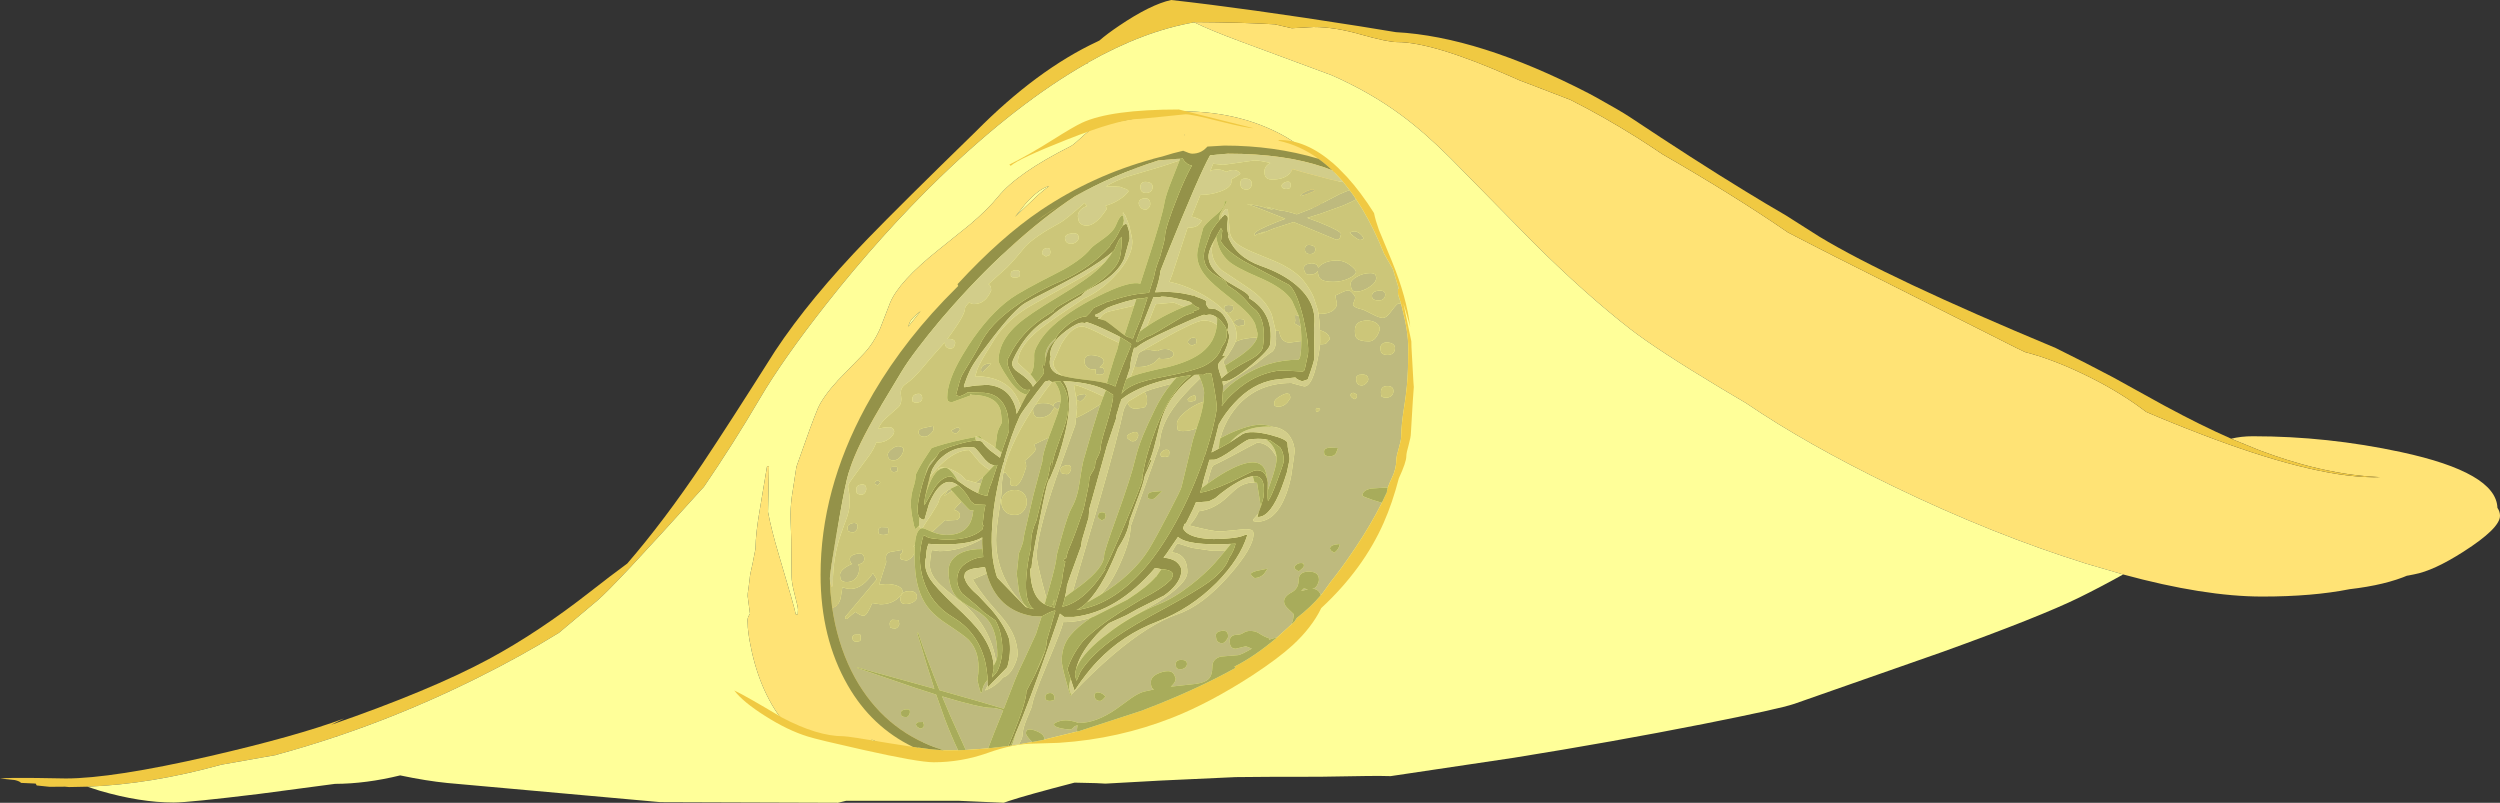 <?xml version="1.0" encoding="UTF-8" standalone="no"?>
<svg xmlns:ffdec="https://www.free-decompiler.com/flash" xmlns:xlink="http://www.w3.org/1999/xlink" ffdec:objectType="frame" height="327.0px" width="1018.35px" xmlns="http://www.w3.org/2000/svg">
  <rect width="100%" height="100%" fill="#333333" stroke="none"/>
  <g transform="matrix(1.0, 0.0, 0.0, 1.0, 144.75, 0.0)">
    <use ffdec:characterId="287" height="327.0" transform="matrix(1.0, 0.0, 0.0, 1.0, -144.75, 0.0)" width="1018.35" xlink:href="#shape0"/>
  </g>
  <defs>
    <g id="shape0" transform="matrix(1.0, 0.0, 0.0, 1.0, 144.75, 0.0)">
      <path d="M341.7 9.1 L342.15 9.0 Q360.65 9.1 374.5 9.9 L381.45 11.5 390.3 11.0 Q399.05 11.0 409.75 14.1 420.45 17.15 424.45 17.15 438.9 17.15 470.9 31.25 L474.4 32.8 478.0 34.15 494.9 40.65 Q508.15 47.3 522.1 56.05 526.55 58.85 532.7 63.0 L532.75 63.0 532.9 63.1 Q561.85 79.75 583.5 94.65 L586.85 96.4 Q600.8 103.65 625.25 115.85 L676.85 141.85 680.1 143.4 Q690.7 146.15 702.8 151.85 716.75 158.4 727.75 166.5 L729.5 167.8 Q739.95 172.3 752.1 176.95 774.0 185.35 791.15 189.7 809.0 194.25 821.8 194.4 L822.7 194.4 824.75 194.35 820.55 194.1 Q807.3 193.1 792.7 189.05 L787.5 187.5 787.1 187.4 Q781.4 185.6 775.55 183.4 L765.5 179.3 764.4 178.8 764.1 178.7 Q768.15 177.7 772.9 177.7 803.4 177.7 833.3 184.15 872.05 192.5 872.55 206.85 873.6 208.4 873.6 210.1 873.6 215.2 858.75 224.7 846.55 232.5 838.65 233.95 L835.65 234.55 836.45 234.2 Q827.05 238.3 812.35 240.0 797.3 243.0 776.75 243.0 753.15 243.0 720.1 234.0 L705.2 229.65 Q666.95 217.7 626.45 198.1 591.15 181.0 566.4 164.15 L556.1 158.05 Q530.4 142.6 519.35 134.05 501.2 119.95 480.25 99.2 L446.15 64.5 Q435.3 53.7 425.9 46.8 413.35 37.55 397.7 30.65 L360.45 16.85 Q347.95 12.2 341.7 9.1 M332.05 65.3 Q323.2 67.15 315.25 69.35 311.05 70.5 304.0 74.05 296.95 77.6 292.55 80.75 284.7 86.4 271.55 97.0 260.95 105.5 256.25 109.6 248.9 116.1 230.85 139.4 213.4 161.9 213.4 163.9 213.4 164.55 214.0 165.4 214.6 166.25 214.6 166.85 214.6 170.15 210.1 177.55 L200.2 193.0 Q197.4 197.5 195.2 201.8 L196.0 202.5 Q197.5 204.2 197.5 207.0 L195.65 220.0 193.55 233.75 Q194.2 234.7 194.65 236.3 L196.5 246.25 Q197.2 250.0 198.75 256.1 L201.25 265.9 Q204.15 278.2 210.8 285.0 L214.8 289.75 Q217.8 293.05 220.15 293.85 L228.75 296.55 Q231.5 297.7 231.5 300.3 231.5 302.15 230.5 303.35 229.0 305.15 225.5 305.15 219.4 305.15 210.4 301.3 209.15 303.0 207.15 303.0 L201.45 302.35 201.25 302.75 196.65 301.85 184.75 298.7 177.05 296.75 Q171.7 291.5 167.55 283.05 163.65 275.1 161.5 265.5 160.4 260.65 160.0 256.85 L159.95 256.45 159.85 255.4 159.85 255.05 159.75 252.65 Q159.75 251.4 160.75 250.05 L159.8 242.85 159.85 241.65 160.25 238.75 160.65 235.6 Q160.65 234.45 161.8 229.6 L162.9 224.0 163.0 223.35 Q163.05 217.1 164.85 206.95 L167.7 189.9 168.5 189.9 168.1 208.55 Q169.45 215.8 172.5 226.0 178.9 247.4 179.4 250.25 L180.2 250.25 180.3 248.3 Q180.3 247.25 179.0 242.35 177.7 237.45 177.7 234.9 L177.55 219.7 177.3 211.55 Q177.15 207.15 177.8 202.25 L179.45 191.5 179.65 190.2 180.2 188.6 Q186.0 172.0 188.4 166.35 190.45 161.65 196.55 154.95 L206.9 144.3 Q210.95 140.1 213.75 133.85 L217.8 123.4 Q221.35 114.7 237.45 101.85 L250.5 91.35 Q257.7 85.2 261.8 80.15 269.6 70.5 291.5 59.5 292.6 58.95 296.95 54.9 300.6 51.55 304.05 50.75 L320.35 47.75 Q334.3 45.35 336.8 45.35 358.25 45.35 375.3 53.8 379.55 55.9 382.9 58.3 L385.8 59.5 Q399.55 65.6 399.55 74.5 398.0 80.55 395.85 80.55 L394.65 80.35 Q394.05 82.85 391.35 85.3 387.45 82.1 384.15 75.65 381.15 69.8 378.65 66.95 368.2 62.75 349.75 62.75 344.15 62.75 332.05 65.3 M338.0 55.0 L337.65 54.9 337.65 55.05 338.0 55.0 M268.75 88.3 L275.6 81.8 Q278.95 78.5 282.6 75.8 278.4 76.85 272.85 83.15 L268.75 88.3 M225.15 133.1 L226.1 131.95 230.25 126.75 Q226.45 129.65 225.75 131.5 L225.15 133.1" fill="#ffe375" fill-rule="evenodd" stroke="none"/>
      <path d="M764.1 178.7 L764.4 178.8 765.5 179.3 775.55 183.4 Q781.4 185.6 787.1 187.4 L787.5 187.5 792.7 189.05 Q807.3 193.1 820.55 194.1 L824.75 194.35 822.7 194.4 821.8 194.4 Q809.0 194.25 791.15 189.7 774.0 185.35 752.1 176.95 739.95 172.3 729.5 167.8 L727.75 166.5 Q716.75 158.4 702.8 151.85 690.7 146.15 680.1 143.4 L676.85 141.85 625.25 115.85 Q600.8 103.65 586.85 96.4 L583.5 94.65 Q561.85 79.75 532.9 63.1 L532.75 63.0 532.7 63.0 Q526.55 58.85 522.1 56.05 508.15 47.3 494.9 40.65 L478.0 34.15 474.4 32.8 470.9 31.25 Q438.9 17.15 424.45 17.15 420.45 17.15 409.75 14.1 399.05 11.0 390.3 11.0 L381.45 11.5 374.5 9.9 Q360.65 9.1 342.15 9.0 L341.7 9.1 Q321.0 12.7 298.4 25.5 L298.2 25.9 Q298.1 26.05 298.0 25.8 269.7 41.85 238.3 72.1 214.25 95.4 191.95 123.7 174.1 146.4 164.8 162.3 153.85 180.95 141.95 198.35 L140.6 199.8 Q105.45 238.85 98.55 244.65 L82.95 257.75 Q67.8 267.15 49.8 276.1 10.4 295.75 -30.85 307.1 L-32.1 307.45 -32.35 307.55 -54.65 311.5 Q-83.25 319.45 -109.2 320.45 L-116.65 320.6 -118.25 320.45 -124.55 320.5 -129.8 319.95 -130.2 319.2 -129.85 319.2 -136.2 318.9 Q-136.65 318.25 -138.7 317.75 L-144.75 317.1 Q-140.95 316.75 -130.05 316.9 L-117.95 317.1 Q-98.95 317.1 -59.25 308.0 -24.1 299.9 -4.55 292.65 L-9.9 295.25 Q30.6 281.25 54.3 268.5 74.55 257.6 95.9 240.85 104.0 234.5 110.75 229.55 125.75 212.2 141.45 188.8 152.0 173.0 171.0 142.95 185.1 121.65 208.6 97.35 222.4 83.1 252.8 53.5 277.65 28.4 302.3 16.9 L303.1 16.5 Q306.2 13.8 311.1 10.5 323.9 1.85 332.3 0.0 362.95 3.4 409.15 10.7 L423.85 13.1 Q457.55 14.9 502.15 37.9 L505.5 39.7 Q514.7 44.8 518.95 47.55 545.7 65.35 565.4 77.4 574.35 82.9 582.65 87.7 L596.35 96.4 Q624.2 113.25 692.6 141.75 705.35 148.05 715.9 153.65 L736.45 165.0 737.2 165.4 Q751.9 173.35 764.1 178.7" fill="#f0c942" fill-rule="evenodd" stroke="none"/>
      <path d="M341.7 9.1 Q347.95 12.2 360.45 16.85 L397.7 30.65 Q413.35 37.55 425.9 46.8 435.3 53.7 446.15 64.5 L480.25 99.2 Q501.2 119.95 519.35 134.05 530.4 142.6 556.1 158.05 L566.4 164.15 Q591.15 181.0 626.45 198.1 666.95 217.7 705.2 229.65 L720.1 234.0 Q710.75 239.2 702.2 243.4 686.3 251.2 646.65 265.5 L586.15 286.7 Q580.15 288.75 549.1 294.9 512.45 302.15 472.0 308.65 L421.7 316.15 Q417.4 316.0 411.65 316.1 L393.05 316.4 Q367.85 316.4 358.55 316.55 L328.15 317.95 305.55 319.2 301.7 319.0 292.95 318.8 Q273.3 323.9 266.1 326.3 L264.1 327.0 245.85 326.2 199.9 326.2 196.6 327.0 124.3 326.75 37.55 318.95 Q28.95 318.1 18.25 315.85 4.4 319.25 -8.3 319.3 L-39.25 323.4 Q-67.9 326.9 -74.0 326.9 -87.6 326.9 -104.1 322.1 L-109.2 320.45 Q-83.25 319.45 -54.65 311.5 L-32.35 307.55 -32.1 307.45 -30.85 307.1 Q10.4 295.75 49.8 276.1 67.8 267.15 82.95 257.75 L98.55 244.65 Q105.45 238.85 140.6 199.8 L141.95 198.35 Q153.85 180.95 164.8 162.3 174.1 146.4 191.95 123.7 214.25 95.4 238.3 72.1 269.7 41.85 298.0 25.8 298.1 26.05 298.2 25.9 L298.4 25.5 Q321.0 12.7 341.7 9.1 M225.15 133.1 L225.75 131.5 Q226.45 129.65 230.25 126.75 L226.1 131.95 225.15 133.1 M268.75 88.3 L272.85 83.15 Q278.4 76.85 282.6 75.8 278.95 78.5 275.6 81.8 L268.75 88.3 M338.0 55.0 L337.65 55.05 337.65 54.9 338.0 55.0 M332.05 65.3 Q344.15 62.75 349.75 62.75 368.2 62.75 378.65 66.95 381.15 69.8 384.15 75.65 387.45 82.1 391.35 85.3 394.05 82.85 394.65 80.35 L395.85 80.55 Q398.0 80.55 399.55 74.5 399.55 65.6 385.8 59.5 L382.9 58.3 Q379.55 55.9 375.3 53.8 358.25 45.35 336.8 45.35 334.3 45.35 320.35 47.75 L304.05 50.75 Q300.6 51.55 296.95 54.9 292.6 58.95 291.5 59.5 269.6 70.5 261.8 80.15 257.7 85.2 250.5 91.35 L237.45 101.85 Q221.35 114.7 217.8 123.4 L213.75 133.85 Q210.95 140.1 206.9 144.3 L196.55 154.95 Q190.45 161.65 188.4 166.35 186.0 172.0 180.2 188.6 L179.65 190.2 179.45 191.5 177.8 202.25 Q177.15 207.15 177.3 211.55 L177.55 219.7 177.7 234.9 Q177.7 237.45 179.0 242.35 180.3 247.25 180.3 248.3 L180.2 250.25 179.4 250.25 Q178.9 247.4 172.5 226.0 169.45 215.8 168.1 208.55 L168.5 189.9 167.7 189.9 164.85 206.95 Q163.05 217.1 163.0 223.35 L162.9 224.0 161.8 229.6 Q160.65 234.45 160.65 235.6 L160.25 238.75 159.85 241.65 159.8 242.85 160.75 250.05 Q159.75 251.4 159.75 252.65 L159.85 255.05 159.85 255.4 159.95 256.45 160.0 256.85 Q160.4 260.65 161.5 265.5 163.65 275.1 167.55 283.05 171.7 291.5 177.05 296.75 L184.75 298.7 196.65 301.85 201.25 302.75 201.45 302.35 207.15 303.0 Q209.15 303.0 210.4 301.3 219.4 305.15 225.5 305.15 229.0 305.15 230.5 303.35 231.5 302.15 231.5 300.3 231.5 297.7 228.75 296.55 L220.15 293.85 Q217.8 293.05 214.8 289.75 L210.8 285.0 Q204.15 278.2 201.25 265.9 L198.75 256.1 Q197.2 250.0 196.5 246.25 L194.65 236.3 Q194.2 234.7 193.55 233.75 L195.65 220.0 197.5 207.0 Q197.5 204.2 196.0 202.5 L195.2 201.8 Q197.4 197.5 200.2 193.0 L210.1 177.55 Q214.6 170.15 214.6 166.85 214.6 166.25 214.0 165.4 213.4 164.55 213.4 163.9 213.4 161.9 230.85 139.4 248.9 116.1 256.25 109.6 260.95 105.5 271.55 97.0 284.7 86.4 292.55 80.75 296.95 77.6 304.0 74.05 311.05 70.5 315.25 69.35 323.2 67.15 332.05 65.3" fill="#ffff99" fill-rule="evenodd" stroke="none"/>
      <path d="M405.0 77.45 L405.95 78.7 406.15 79.0 406.3 79.2 406.5 79.45 407.65 81.2 Q405.65 82.35 402.3 83.75 L393.2 87.05 387.75 88.75 390.45 89.75 Q392.2 90.35 393.45 90.9 401.5 94.15 401.5 95.35 L401.15 96.75 Q400.6 97.65 399.55 97.65 L384.9 91.55 382.2 90.45 374.15 93.05 Q370.65 94.45 368.0 95.6 L370.75 94.2 367.05 95.5 Q366.25 96.55 366.25 95.3 366.25 94.0 375.65 90.3 L378.8 89.1 Q367.85 84.65 363.1 83.05 368.1 83.7 371.45 84.85 L374.0 85.55 370.9 84.15 376.7 85.75 376.75 85.75 Q378.7 85.75 383.5 87.3 L388.6 85.35 Q390.45 84.6 400.9 79.1 L401.65 78.8 Q403.5 77.95 405.0 77.45 M425.95 123.7 L426.3 125.05 Q428.9 135.05 428.9 141.75 L428.8 148.55 428.75 150.65 Q428.55 157.2 427.4 164.6 426.0 173.15 426.0 177.95 426.0 179.3 425.05 182.55 424.05 185.85 424.05 187.15 424.05 190.95 422.1 194.95 421.05 197.1 420.55 198.65 L419.85 198.6 413.8 199.0 Q410.25 199.7 410.25 201.9 410.25 202.2 414.25 203.6 L418.15 204.8 Q413.75 213.55 407.65 222.7 L405.65 225.65 Q401.55 231.7 397.35 236.95 L394.0 241.6 393.25 242.5 Q393.15 241.8 392.55 241.05 391.55 239.8 389.8 239.85 391.15 239.7 391.9 238.15 392.5 237.0 392.5 236.1 392.5 232.85 388.4 232.85 384.25 232.85 384.25 236.3 384.25 239.8 381.3 241.35 378.3 242.95 378.3 245.05 378.3 246.55 380.3 248.3 L382.25 250.15 Q382.25 252.0 381.25 254.4 L375.45 259.65 Q373.6 260.0 371.6 260.8 L372.15 260.6 372.25 260.05 Q370.25 259.4 368.05 257.95 366.6 257.0 364.5 257.0 362.95 257.0 361.75 257.8 360.55 258.55 359.4 258.55 356.15 258.55 356.15 261.25 L356.35 262.75 Q356.9 264.25 358.6 264.25 L360.7 263.75 362.75 263.25 365.15 264.2 365.6 263.95 Q360.65 266.9 359.25 266.9 L352.5 267.45 Q349.1 268.45 349.1 271.5 349.1 275.05 347.55 276.6 346.15 277.95 342.6 278.55 L332.15 279.7 332.6 279.3 Q334.15 277.8 334.15 276.35 L333.55 274.85 Q332.65 273.4 331.15 273.4 328.9 273.4 326.7 274.5 324.05 275.8 324.05 277.85 324.05 279.15 324.3 279.75 324.6 280.5 325.3 280.85 L321.55 281.65 Q319.3 282.15 316.1 284.35 L310.1 288.7 Q301.85 294.5 294.6 294.5 293.05 293.85 291.1 293.55 287.2 293.0 284.55 294.85 L284.75 295.6 Q286.3 296.8 290.9 297.15 291.85 297.15 292.5 296.35 293.15 295.5 294.35 295.5 L294.1 295.8 Q293.85 297.25 294.05 298.0 L295.0 297.75 280.65 301.25 280.65 301.0 Q280.65 298.95 276.9 297.6 273.15 296.3 273.15 298.65 273.15 299.4 274.75 301.25 L275.75 302.25 270.3 303.2 Q271.75 300.7 271.75 299.55 271.75 296.95 273.7 292.3 L275.6 287.75 Q275.6 285.2 281.85 270.3 288.1 255.35 288.1 254.1 L288.35 253.4 289.3 253.4 Q294.15 253.4 299.75 251.55 L297.05 253.45 Q292.1 257.15 290.0 260.55 287.75 264.25 287.75 269.15 287.75 270.9 289.25 276.45 290.55 281.35 291.25 283.1 L291.7 283.25 291.8 282.8 Q300.65 273.5 308.9 266.5 323.65 254.0 335.0 250.15 345.0 246.75 355.8 234.55 365.85 223.15 365.85 217.55 365.85 216.45 365.3 216.05 364.6 215.55 362.25 215.55 L357.35 216.05 352.4 216.5 Q349.2 216.5 340.2 214.15 L339.75 214.05 Q342.25 211.35 343.45 208.55 L343.6 208.25 Q349.9 207.45 355.15 202.45 358.55 199.2 359.9 198.35 362.75 196.5 366.3 196.5 L367.15 196.65 367.3 196.75 368.3 203.05 368.8 206.35 368.75 206.5 Q367.9 208.7 367.6 210.0 L367.8 209.25 365.65 211.75 365.9 212.3 367.05 212.55 Q374.85 212.55 379.05 201.55 380.4 198.05 381.2 193.85 L381.75 190.1 382.2 187.05 382.6 184.0 Q382.6 181.0 381.0 178.3 378.6 174.35 373.55 173.85 371.25 173.0 368.75 173.0 364.0 173.0 355.95 176.65 L352.35 178.45 353.2 175.7 Q354.9 171.05 357.85 167.15 366.35 156.0 381.3 156.0 L383.75 156.7 386.5 157.4 Q389.55 157.4 391.55 148.4 392.7 143.25 392.95 140.25 394.95 140.25 395.45 139.85 L396.85 138.25 Q397.0 135.9 393.1 134.55 L392.95 134.5 Q392.75 130.6 392.35 127.85 L393.0 127.85 Q396.4 127.85 398.25 126.45 L399.3 125.4 Q399.8 124.55 399.8 123.5 L399.45 121.8 399.15 120.4 401.85 119.1 Q403.5 118.3 404.5 118.3 405.25 118.3 406.3 119.5 L407.0 120.4 407.25 121.0 407.2 121.75 406.4 123.9 406.55 124.45 Q407.1 125.35 410.0 126.0 410.8 126.15 414.1 127.9 417.15 129.5 418.55 129.5 420.05 129.5 422.15 126.55 424.3 123.6 425.0 123.6 L425.95 123.7 M257.75 304.85 L248.65 305.5 242.4 291.7 239.0 283.65 Q254.5 288.35 259.25 288.35 261.05 288.35 263.9 289.35 L260.35 298.15 257.75 304.85 M245.5 305.6 L241.2 305.65 239.6 305.6 Q217.35 298.75 205.1 278.8 198.5 268.0 195.45 254.25 194.65 250.55 194.15 246.95 L194.25 247.55 Q196.6 247.2 197.65 243.8 L198.4 239.15 Q203.35 241.3 207.75 237.15 209.9 235.1 210.8 233.4 L211.0 233.75 Q212.3 235.6 212.3 236.1 L205.9 243.75 199.5 251.35 Q199.5 252.6 200.5 251.9 L202.3 250.35 203.75 249.25 204.9 250.05 Q205.95 250.8 207.1 250.8 208.35 250.8 210.55 245.65 L213.85 246.15 Q217.85 246.15 220.6 244.05 222.85 242.3 222.85 240.8 222.85 239.45 220.65 238.6 218.5 237.8 215.75 237.9 L213.35 238.15 216.25 229.0 Q215.95 227.25 216.2 226.35 216.65 224.8 219.3 224.6 L222.95 223.95 222.9 224.4 Q222.9 225.05 222.4 225.45 221.85 225.9 221.85 226.5 221.85 227.25 222.1 227.55 L222.3 227.9 224.6 228.35 Q226.45 227.65 227.35 226.05 L227.8 225.2 227.85 227.55 Q227.85 238.7 231.9 245.45 234.7 250.1 240.85 254.1 248.3 259.05 249.8 260.6 253.85 264.85 253.85 271.8 253.85 274.85 253.4 276.25 253.3 277.35 254.75 282.25 L255.3 281.8 Q255.45 279.3 257.4 277.05 L257.55 276.9 257.55 277.15 257.6 277.25 257.65 277.75 257.7 278.85 257.7 279.05 256.5 281.25 Q260.7 279.75 263.8 275.95 266.25 275.25 268.05 271.8 269.75 268.5 269.75 266.5 269.75 259.15 263.85 252.0 L257.95 245.15 Q254.15 240.55 251.5 236.05 L257.15 233.6 Q261.45 248.6 275.8 250.95 L279.55 251.1 278.75 253.55 277.25 258.25 272.9 267.7 Q269.9 273.85 268.75 276.85 L264.15 288.7 Q255.05 285.95 237.95 281.15 233.0 269.0 229.25 257.75 L228.85 257.8 Q232.8 271.2 235.85 280.55 L204.55 271.9 204.3 272.05 228.4 280.3 236.6 282.95 240.05 292.7 Q242.6 299.45 245.5 305.6 M410.65 97.0 L410.4 97.55 409.3 97.75 Q408.15 97.75 405.05 94.85 406.8 93.65 408.7 94.8 410.1 95.7 410.65 97.0 M358.5 139.25 Q361.85 137.55 367.35 137.5 366.25 141.1 359.3 145.75 L354.25 148.95 353.5 147.4 355.8 144.15 Q357.7 141.25 358.5 139.25 M285.45 137.6 L285.05 138.6 283.55 140.3 282.65 141.65 Q281.65 143.75 281.25 145.95 L281.0 145.3 Q281.0 142.8 282.75 140.4 283.75 139.0 285.45 137.6 M278.75 154.4 L277.4 155.9 277.35 155.75 278.75 154.4 M236.7 186.05 L235.5 187.7 Q233.7 189.9 233.3 190.8 L232.15 193.6 232.5 192.35 Q233.2 189.85 234.7 187.95 L236.7 186.05 M280.9 265.2 Q279.85 268.55 277.5 273.4 L276.8 274.9 280.9 265.2 M227.85 223.1 L227.25 222.45 227.9 222.2 227.85 223.1 M235.0 216.65 L237.4 214.4 240.15 211.85 241.25 212.0 244.8 211.8 Q246.25 211.4 246.25 209.9 246.25 208.25 243.85 207.7 245.0 206.05 246.9 204.3 250.2 207.9 250.5 207.9 L251.75 207.8 251.4 210.0 Q251.0 211.95 250.2 213.4 247.6 217.9 240.8 217.9 238.05 217.9 235.0 216.65 M243.05 200.0 L239.85 202.0 240.5 200.95 241.25 199.8 242.3 199.15 243.05 200.0 M329.9 118.9 L329.7 118.9 329.75 118.85 329.9 118.9 M384.25 128.6 L385.15 133.35 Q383.9 132.45 382.65 131.8 L382.85 130.6 Q382.65 129.05 382.8 128.25 L384.25 128.6 M385.35 138.9 Q385.25 146.55 384.05 146.55 371.5 146.55 360.55 153.75 355.8 156.85 353.35 159.8 L353.4 158.9 353.45 157.0 359.1 153.4 367.15 148.0 Q370.35 145.25 373.5 143.2 375.05 141.8 375.05 138.0 L374.9 134.75 376.2 134.75 376.75 136.75 Q377.9 139.55 380.6 139.55 L385.35 138.9 M390.65 77.85 L387.75 79.05 385.3 79.85 385.0 79.5 Q386.05 78.45 387.9 77.7 389.5 77.05 390.3 77.1 L390.65 77.85 M390.35 103.05 Q389.8 103.5 389.0 103.5 386.8 103.5 386.8 101.55 386.8 99.5 388.95 99.8 391.05 100.1 391.05 101.55 391.05 102.55 390.35 103.05 M386.35 109.15 Q386.35 108.15 387.6 107.6 L389.4 107.25 Q391.0 107.25 391.8 108.05 L392.3 109.05 Q392.75 108.2 394.05 107.45 396.3 106.1 399.75 106.1 402.8 106.1 405.45 108.15 L405.5 108.2 Q407.6 109.85 407.6 110.75 407.6 111.7 406.0 112.7 L404.85 113.35 Q401.85 114.8 398.25 114.8 394.3 114.8 393.0 113.45 392.1 112.55 392.05 110.35 391.3 111.9 388.4 111.9 387.2 111.9 386.7 110.7 386.35 110.0 386.35 109.15 M317.3 149.45 L317.6 148.6 319.0 144.0 319.05 143.9 Q319.35 143.6 321.05 142.65 L323.3 142.5 326.9 143.0 327.1 142.85 Q328.1 142.15 329.85 142.15 331.45 142.15 332.55 143.0 333.35 143.65 333.35 144.1 333.35 146.25 328.5 146.25 L327.35 146.1 327.8 145.45 325.75 147.5 Q322.95 149.5 319.0 149.5 L317.3 149.45 M342.4 140.1 Q342.15 140.1 341.7 140.35 340.95 140.8 340.75 140.9 L339.55 140.1 Q339.1 139.75 339.1 139.3 339.1 138.7 339.95 138.0 341.0 137.2 342.35 137.75 L342.75 138.85 342.4 140.1 M357.6 125.5 Q357.75 126.9 355.75 127.55 354.6 127.25 354.15 126.7 L353.85 125.55 354.15 124.5 354.6 124.4 355.65 124.25 357.25 124.4 357.45 124.6 357.6 125.5 M357.85 131.3 Q357.85 130.95 358.15 130.7 L358.95 130.15 360.15 129.9 361.75 130.1 361.8 130.2 362.0 130.4 362.25 131.35 Q362.25 132.6 361.85 132.5 L360.85 132.65 359.5 132.9 358.25 132.1 Q357.85 131.8 357.85 131.3 M350.5 127.45 L350.65 127.6 350.45 127.5 350.5 127.45 M344.15 154.1 Q345.75 158.1 345.75 160.0 L345.5 163.6 343.1 164.55 Q339.7 166.2 337.3 168.45 334.65 170.9 334.65 172.75 L334.85 174.2 335.0 175.15 335.9 175.5 337.0 175.6 Q340.05 175.6 342.65 174.45 L342.9 173.75 341.15 179.25 336.55 198.25 Q336.55 199.0 331.35 208.95 326.15 218.95 323.25 223.75 316.75 234.2 303.4 242.35 307.25 238.7 310.85 231.05 315.8 220.45 315.8 214.4 L327.65 181.25 Q327.65 171.6 337.6 160.8 339.95 158.15 344.15 154.1 M332.3 156.35 Q328.5 161.0 325.75 166.65 322.5 173.3 320.85 177.35 318.7 182.65 317.75 186.8 315.95 194.45 310.1 210.6 305.0 224.7 305.0 226.3 305.0 231.25 295.4 238.55 L291.85 241.15 292.25 240.85 303.6 202.2 Q310.55 178.05 312.9 167.15 L312.75 167.5 Q313.35 165.8 314.0 164.75 L314.05 164.7 314.2 164.5 315.1 163.4 314.55 164.0 314.85 164.75 Q315.8 166.5 317.9 166.5 L321.25 166.0 Q322.5 165.3 322.5 163.0 322.5 160.9 321.4 159.65 324.05 158.55 327.5 157.65 L332.3 156.35 M342.15 161.25 L341.8 161.05 Q340.9 161.2 340.05 161.7 L339.0 162.6 339.25 163.4 340.55 163.55 341.45 163.35 Q341.7 163.1 342.0 163.1 342.25 163.25 342.25 162.0 L342.15 161.25 M331.6 184.1 L331.25 183.35 Q329.9 182.9 328.85 183.75 328.0 184.4 328.0 185.0 328.0 185.85 328.45 186.0 L330.0 186.15 331.4 185.75 331.6 184.1 M371.6 199.95 L371.65 196.5 371.3 194.8 Q370.55 184.35 357.2 190.8 352.7 193.0 347.45 196.8 L346.8 197.3 347.15 196.3 Q348.5 191.25 349.0 190.25 L349.5 189.55 Q353.0 187.95 358.7 184.85 364.2 181.85 367.35 180.3 372.2 180.35 375.25 186.25 L375.25 187.0 Q375.25 189.8 372.7 196.85 L371.6 199.95 M374.3 164.05 Q374.3 165.3 374.4 165.15 L375.0 165.55 376.05 165.65 Q378.1 165.65 379.7 163.85 L380.85 162.15 Q380.85 159.25 377.6 160.9 374.3 162.55 374.3 164.05 M391.4 166.25 L391.35 166.1 391.25 166.85 391.35 167.7 391.75 167.8 Q392.4 167.6 393.0 166.75 L392.65 166.35 391.4 166.25 M399.5 184.5 L400.25 182.5 396.65 182.35 Q394.6 182.65 394.6 183.9 394.6 184.65 394.75 185.0 L394.9 185.4 395.85 185.75 396.9 185.85 Q398.9 185.85 399.5 184.5 M406.2 114.0 Q406.8 113.35 408.0 112.7 410.55 111.25 413.4 111.25 415.05 111.25 415.6 112.0 L415.85 113.15 Q415.85 115.2 412.85 117.05 410.1 118.8 407.65 118.8 L406.8 118.65 Q406.0 118.3 405.65 117.25 L405.4 115.65 Q405.4 114.8 406.2 114.0 M414.1 120.5 Q414.1 118.7 416.8 118.4 419.5 118.15 419.5 120.05 419.5 121.05 418.8 121.75 418.1 122.4 417.0 122.4 414.95 122.4 414.35 121.55 414.1 121.25 414.1 120.5 M408.0 160.85 Q407.5 160.35 406.55 160.0 L406.0 160.1 Q405.4 160.25 405.4 161.0 405.4 161.4 405.75 161.75 L406.85 162.6 407.9 162.05 408.0 160.85 M411.75 156.1 Q412.6 155.2 412.6 154.55 412.6 152.55 410.15 152.55 407.65 152.55 407.65 154.25 407.65 157.0 410.0 157.0 410.8 157.0 411.75 156.1 M420.3 157.25 Q417.75 157.3 417.75 159.8 417.75 161.05 418.0 161.5 418.45 161.65 418.75 161.85 L419.8 162.0 Q421.1 162.0 422.0 161.25 422.85 160.5 422.85 159.35 422.85 157.2 420.3 157.25 M423.5 141.75 Q423.5 140.85 422.75 140.25 421.8 139.5 420.0 139.5 418.85 139.5 418.1 140.3 417.5 141.0 417.5 141.75 L417.75 143.25 Q418.35 144.6 420.4 144.6 422.0 144.6 422.8 143.75 423.5 143.0 423.5 141.75 M417.3 134.15 Q417.3 132.5 415.7 131.5 414.25 130.6 412.25 130.55 407.15 130.55 407.15 134.6 407.15 136.8 407.75 137.6 408.95 139.05 412.85 139.05 414.9 139.05 416.3 136.6 417.0 135.4 417.3 134.15 M367.25 232.5 Q364.8 233.2 364.8 233.8 364.8 234.2 365.2 234.6 L366.35 235.5 Q368.8 235.25 370.15 233.75 L371.55 231.65 367.25 232.5 M382.55 231.1 Q382.55 231.55 383.05 231.95 L384.25 232.75 Q386.4 231.15 386.4 230.5 L386.25 229.65 386.05 229.5 Q384.7 229.05 383.55 229.85 382.55 230.55 382.55 231.1 M386.35 239.7 L388.0 240.05 385.25 240.75 385.35 240.65 386.35 239.7 M397.45 224.3 L398.75 225.15 Q400.7 223.75 401.0 221.6 397.0 221.85 397.0 223.55 L397.45 224.3 M354.5 224.2 L350.1 229.35 Q346.0 233.85 340.5 238.15 333.65 243.5 327.55 246.0 317.6 250.05 309.05 256.15 L310.05 255.3 Q313.1 253.05 326.75 245.4 338.9 237.8 338.9 233.0 338.9 228.65 336.7 226.65 335.15 225.2 332.55 225.0 334.0 222.25 334.9 221.3 L340.8 223.15 348.25 224.25 354.5 224.2 M326.0 202.6 L328.65 200.0 324.85 200.35 Q322.8 200.6 322.8 202.0 L322.9 202.9 323.3 203.1 323.45 203.2 324.55 203.3 Q325.4 203.3 326.0 202.6 M326.4 234.6 L326.5 234.65 326.2 234.85 326.4 234.6 M337.9 272.0 Q338.75 271.3 338.75 270.5 338.75 268.8 336.45 268.8 334.15 268.8 334.15 270.65 L334.35 271.7 334.5 272.15 335.2 272.5 336.25 272.6 Q337.05 272.6 337.9 272.0 M353.0 256.95 Q350.5 257.3 350.5 258.9 L350.75 260.5 Q351.35 262.0 353.1 262.0 353.8 262.0 354.7 260.9 355.5 259.9 355.5 259.25 355.5 256.6 353.0 256.95 M218.8 182.65 Q221.0 181.1 222.85 182.25 L223.05 182.4 Q223.25 182.5 223.25 183.25 223.25 184.3 222.25 185.75 220.95 187.55 219.15 187.55 217.65 187.55 217.1 186.45 L216.85 185.25 Q216.85 184.05 218.8 182.65 M212.6 195.65 Q213.4 195.9 213.85 196.55 L212.85 197.75 211.75 197.25 211.6 196.5 Q212.0 196.0 212.6 195.65 M220.6 190.15 L220.65 190.35 220.9 190.85 220.75 192.0 219.3 192.35 Q218.75 192.3 218.35 191.85 L218.0 191.25 218.25 190.25 218.9 190.15 220.6 190.15 M235.4 173.7 L235.55 174.6 Q235.55 175.55 234.3 176.7 233.0 177.9 231.9 177.9 229.4 177.9 229.4 175.9 229.4 174.9 231.15 174.4 L235.25 173.5 235.4 173.7 M254.8 197.1 L252.65 196.55 255.75 194.25 255.85 194.1 Q255.7 194.1 254.8 197.1 M293.6 131.1 L293.65 131.05 293.6 131.1 M300.95 144.75 Q304.9 145.35 304.9 147.35 304.9 148.0 303.8 149.1 L303.1 149.75 303.25 149.7 Q305.0 149.4 305.0 151.1 L304.95 151.9 304.75 152.25 304.4 152.45 303.25 152.65 302.25 152.55 301.6 152.25 301.5 151.05 Q301.5 150.65 301.75 150.4 L300.75 150.5 Q298.5 150.5 297.55 149.05 297.0 148.2 297.0 147.15 297.0 144.1 300.95 144.75 M273.05 247.25 L273.6 247.45 Q268.05 242.6 264.85 236.25 261.0 228.65 261.0 219.9 261.0 215.8 262.15 208.6 263.3 201.45 263.3 198.8 263.3 195.85 264.0 192.55 L264.75 192.4 265.65 193.55 267.0 195.15 266.85 196.5 266.85 197.5 267.5 197.85 268.55 198.0 Q271.0 198.0 273.25 190.1 273.25 188.55 272.7 187.7 277.05 184.15 277.05 183.0 L276.8 181.75 276.4 181.1 282.45 178.2 282.6 177.75 Q279.85 185.1 279.85 187.9 L276.1 202.05 274.15 210.45 Q272.15 218.75 272.15 219.75 272.15 220.9 270.25 225.5 L269.85 229.65 269.4 233.75 270.35 241.05 Q271.65 246.4 274.25 247.65 L273.05 247.25 M276.1 166.3 L277.05 164.9 Q278.0 164.25 279.9 164.2 283.25 164.1 284.55 165.65 L284.35 165.1 Q284.35 164.2 286.1 163.65 L287.3 163.4 286.7 166.25 Q286.15 166.7 285.8 166.75 L284.8 165.9 284.65 165.75 284.8 166.0 283.3 168.25 Q281.5 170.15 278.5 170.15 276.05 170.15 276.05 166.75 L276.1 166.3 M276.2 248.0 L276.45 248.15 275.7 248.0 275.9 248.0 276.2 248.0 M255.75 148.9 Q256.9 148.0 259.0 148.0 258.65 148.75 255.65 151.55 L255.05 151.5 Q254.85 151.4 254.85 150.6 254.85 149.6 255.75 148.9 M250.45 160.8 Q250.5 160.35 250.8 160.5 251.25 160.75 250.45 160.8 M246.4 174.75 L245.55 175.95 Q245.1 176.55 244.3 176.55 243.75 176.45 243.25 176.05 L242.75 175.35 Q243.25 175.0 244.25 174.5 245.3 174.0 245.65 174.05 L246.4 174.75 M281.35 244.0 L281.45 243.6 279.75 237.2 Q277.55 228.55 277.55 226.6 277.55 217.75 285.4 194.8 L293.25 173.1 293.55 170.25 Q295.8 169.3 299.3 167.25 L303.5 164.7 303.8 163.9 302.85 166.55 Q300.55 173.55 296.85 186.65 296.1 188.85 295.0 196.55 294.1 202.85 291.8 206.8 290.35 209.3 287.85 218.15 285.55 226.15 285.55 227.1 285.55 229.35 282.7 239.3 L281.35 244.0 M297.1 160.5 L297.75 161.15 296.7 162.5 295.65 163.4 294.65 163.3 294.15 163.0 293.85 162.7 293.75 161.8 Q293.75 161.15 295.05 160.8 L297.1 160.5 M318.9 177.5 Q318.9 175.4 316.6 176.2 314.3 177.0 314.3 178.0 314.3 178.35 314.75 178.75 L316.0 179.65 Q317.45 180.1 318.35 178.85 L318.9 177.5 M291.55 191.0 Q291.55 189.05 289.45 189.55 287.3 190.1 287.3 191.1 287.3 192.35 287.5 192.65 L288.45 193.0 289.75 193.15 Q290.55 193.15 291.1 192.25 L291.55 191.0 M304.05 212.0 L305.35 211.25 305.65 210.0 305.25 208.9 Q303.55 208.35 302.9 209.15 302.5 209.6 302.5 210.35 302.5 210.85 302.85 211.15 L304.05 212.0 M271.9 200.7 Q270.45 199.5 268.35 199.6 266.25 199.7 264.75 200.95 263.15 202.35 263.15 204.5 263.15 206.15 264.05 207.55 265.5 209.75 268.6 209.75 271.15 209.75 272.5 207.6 273.5 206.1 273.5 204.55 273.5 202.05 271.9 200.7 M255.35 219.5 Q255.3 221.6 255.5 223.65 L255.1 223.65 Q247.65 223.65 244.1 227.0 241.65 229.3 241.65 232.4 241.65 239.4 244.75 243.05 246.4 245.0 251.6 247.9 256.4 250.55 258.4 253.6 261.5 258.25 261.5 266.9 261.5 268.0 260.95 269.35 258.75 255.45 247.75 246.0 240.9 240.65 238.3 238.25 234.0 234.2 234.0 230.05 234.0 228.75 234.7 224.05 L238.0 224.5 Q246.5 224.5 255.35 219.5 M281.05 283.9 Q281.05 284.55 281.2 284.8 281.6 285.5 283.0 285.5 L284.15 285.3 284.6 285.05 284.8 283.75 Q284.15 282.05 282.55 282.35 281.05 282.6 281.05 283.9 M301.1 283.5 Q301.1 284.1 301.45 284.6 302.0 285.5 303.3 285.5 303.8 285.5 304.45 284.95 L305.55 283.75 Q304.5 282.35 302.85 282.1 301.1 281.8 301.1 283.5 M203.95 216.15 Q203.3 216.85 202.8 216.85 L201.75 216.75 200.8 216.4 200.65 216.0 Q200.5 215.65 200.5 214.9 200.5 213.55 202.55 213.1 204.6 212.7 204.6 214.55 204.6 215.4 203.95 216.15 M214.1 214.7 L216.9 214.8 217.25 216.05 216.9 217.55 216.25 217.75 215.1 217.9 214.0 217.8 213.25 217.4 213.15 217.1 Q213.0 216.85 213.0 216.1 213.0 215.2 214.1 214.7 M207.3 227.75 Q207.3 228.8 206.35 229.45 L204.85 230.0 Q205.25 230.55 205.25 231.75 205.25 233.5 204.25 235.0 202.85 237.1 200.1 237.1 198.2 237.1 197.6 235.8 L197.4 234.3 Q197.4 232.1 201.35 230.15 201.9 229.85 202.4 229.7 201.9 229.45 201.65 229.0 L201.4 227.8 Q201.4 226.15 204.35 225.55 207.3 224.9 207.3 227.75 M224.25 246.05 Q225.85 246.05 227.25 245.25 228.75 244.35 228.75 243.15 228.75 240.65 225.4 240.8 222.05 240.9 222.05 244.15 222.05 246.05 224.25 246.05 M210.6 229.25 L210.65 229.25 210.65 229.35 210.6 229.25 M205.85 259.6 L205.75 258.75 205.65 258.5 203.4 258.55 Q202.5 258.8 202.5 259.6 202.5 260.35 202.65 260.6 L202.75 260.9 203.4 261.3 204.4 261.4 205.4 261.15 Q205.7 260.85 205.75 260.85 L205.85 259.6 M221.35 253.05 L221.15 252.6 218.65 252.45 Q217.75 252.9 217.65 254.1 L217.85 255.55 218.75 255.9 219.8 256.0 Q220.5 256.0 221.05 255.3 221.55 254.7 221.55 254.1 L221.35 253.05 M230.0 296.8 Q231.05 296.7 231.5 296.0 L231.6 295.25 231.25 294.1 229.3 294.15 Q228.35 294.55 228.35 295.25 L228.75 295.95 230.0 296.8 M222.25 290.15 Q222.25 291.4 222.5 291.65 L223.3 292.0 224.35 292.1 Q225.0 292.1 225.5 291.3 225.9 290.6 225.9 290.1 225.9 289.35 225.7 289.2 L225.5 289.0 Q223.65 288.85 222.8 289.4 222.25 289.75 222.25 290.15" fill="#beba7e" fill-rule="evenodd" stroke="none"/>
      <path d="M407.65 81.2 L406.5 79.45 406.3 79.2 406.15 79.0 405.95 78.7 405.0 77.45 402.45 74.2 400.8 72.35 398.4 69.85 397.85 69.35 397.9 69.35 Q395.15 66.7 392.25 64.65 384.75 59.2 376.15 57.35 L376.0 57.05 Q387.1 56.8 398.45 66.65 L400.3 68.35 403.95 72.1 Q409.6 78.3 414.95 86.8 415.55 89.8 416.9 93.55 L422.35 106.7 Q428.2 121.05 429.7 133.25 L427.95 127.0 426.9 123.55 430.15 139.05 430.2 141.35 431.0 155.7 431.15 157.65 430.75 163.25 429.95 176.65 Q429.95 177.95 429.05 181.25 428.1 184.5 428.1 185.85 428.1 188.25 425.05 194.85 422.45 204.85 418.9 212.9 410.55 231.85 393.45 247.7 389.6 255.65 381.75 262.85 376.1 268.05 365.4 275.1 348.0 286.35 332.9 292.3 310.8 301.0 287.0 302.55 L286.15 302.6 276.4 302.9 Q268.25 302.9 257.55 306.7 246.85 310.5 235.55 310.5 229.35 310.5 206.85 305.45 188.1 301.25 184.25 300.0 176.1 297.5 166.85 291.6 157.85 285.9 154.35 281.25 159.2 283.55 173.8 292.3 188.25 299.9 198.8 299.9 200.85 299.9 217.85 302.8 L227.15 304.25 233.9 305.15 234.3 305.2 238.45 305.55 239.65 305.65 239.6 305.6 241.2 305.65 245.5 305.6 248.05 305.5 248.65 305.5 257.75 304.85 257.95 304.8 266.0 303.85 266.35 303.8 267.4 303.65 270.3 303.2 275.75 302.25 279.45 301.55 280.65 301.3 280.65 301.25 295.0 297.75 320.3 289.5 326.55 287.05 Q344.0 280.1 358.55 272.05 L358.05 271.55 Q366.35 267.4 375.45 259.65 L381.25 254.4 381.55 254.1 381.65 254.0 382.6 253.1 383.45 251.75 Q389.2 247.3 393.25 242.5 L394.0 241.6 397.35 236.95 Q401.55 231.7 405.65 225.65 L407.65 222.7 Q413.75 213.55 418.15 204.8 L419.65 201.6 420.15 200.6 Q420.2 199.75 420.55 198.65 421.05 197.1 422.1 194.95 424.05 190.95 424.05 187.15 424.05 185.85 425.05 182.55 426.0 179.3 426.0 177.95 426.0 173.15 427.4 164.6 428.55 157.2 428.75 150.65 L428.8 148.55 428.9 141.75 Q428.9 135.05 426.3 125.05 L425.95 123.7 424.75 119.95 424.7 118.75 424.7 117.6 425.05 117.6 422.6 109.55 419.05 103.35 416.95 98.35 Q412.65 88.65 407.65 81.2 M328.9 47.5 L319.7 48.4 Q311.25 48.4 289.75 56.9 270.15 64.65 266.95 67.55 L266.4 67.05 Q274.75 62.85 284.0 57.0 292.55 51.6 296.0 50.0 307.65 44.6 335.45 44.6 L365.75 52.2 Q363.15 52.2 351.95 49.4 340.8 46.55 338.1 46.55 L328.9 47.5" fill="#f0c942" fill-rule="evenodd" stroke="none"/>
      <path d="M405.0 77.45 Q403.5 77.95 401.65 78.8 L400.9 79.1 Q390.45 84.6 388.6 85.35 L383.5 87.3 Q378.7 85.75 376.75 85.75 L376.7 85.75 370.9 84.15 374.0 85.55 371.45 84.85 Q368.1 83.7 363.1 83.05 367.85 84.65 378.8 89.1 L375.65 90.3 Q366.25 94.0 366.25 95.3 366.25 96.55 367.05 95.5 L370.75 94.2 368.0 95.6 Q370.65 94.45 374.15 93.05 L382.2 90.45 384.9 91.55 399.55 97.65 Q400.6 97.65 401.15 96.75 L401.5 95.35 Q401.5 94.15 393.45 90.9 392.2 90.35 390.45 89.75 L387.75 88.75 393.2 87.05 402.3 83.75 Q405.65 82.35 407.65 81.2 412.65 88.65 416.95 98.35 L419.05 103.35 422.6 109.55 425.05 117.6 424.7 117.6 424.7 118.75 424.75 119.95 425.95 123.7 425.0 123.6 Q424.3 123.6 422.15 126.55 420.05 129.5 418.55 129.5 417.15 129.5 414.1 127.9 410.8 126.15 410.0 126.0 407.1 125.35 406.55 124.45 L406.4 123.9 407.2 121.75 407.25 121.0 407.0 120.4 406.3 119.5 Q405.25 118.3 404.5 118.3 403.5 118.3 401.85 119.1 L399.15 120.4 399.45 121.8 399.8 123.5 Q399.8 124.55 399.3 125.4 L398.25 126.45 Q396.4 127.85 393.0 127.85 L392.35 127.85 392.05 126.3 392.0 126.15 390.35 121.05 Q388.8 117.55 386.25 114.4 383.3 110.8 377.75 107.9 375.15 106.55 367.85 103.65 361.95 101.3 359.6 99.6 356.15 97.1 356.15 93.75 L355.85 90.45 355.55 87.15 Q355.55 84.05 354.05 85.7 353.25 86.55 352.85 87.7 L352.8 87.55 352.85 87.8 352.55 89.05 351.75 89.95 351.85 89.5 Q351.85 87.55 352.8 86.05 L355.05 82.0 354.25 81.95 354.0 82.0 Q354.6 84.15 350.55 87.55 345.85 91.5 345.3 93.05 L343.95 98.05 Q342.9 102.3 342.9 103.85 342.9 108.45 346.75 112.9 349.15 115.7 355.2 120.45 361.45 125.35 363.65 127.8 L365.25 129.75 366.05 131.05 366.15 131.25 366.45 131.8 367.5 135.75 367.5 135.85 367.5 135.95 367.5 136.05 367.5 136.15 367.5 136.25 367.35 137.5 Q361.85 137.55 358.5 139.25 L358.85 138.1 359.0 137.05 359.0 137.0 359.0 136.9 Q359.0 134.95 358.3 133.05 L357.25 130.8 Q355.95 128.6 353.75 126.4 349.3 121.95 342.2 118.5 336.35 115.7 331.6 114.8 L331.4 115.3 332.75 111.8 339.0 92.8 339.1 92.8 Q342.05 92.8 343.55 91.55 L344.8 89.85 Q342.35 88.5 340.65 88.25 L344.2 79.4 Q348.35 79.4 352.3 78.0 356.85 76.35 356.85 74.0 L356.8 73.1 356.95 73.0 Q359.5 71.65 360.5 70.8 359.2 68.6 356.0 69.5 L354.65 70.0 Q352.45 68.6 349.1 69.25 348.65 69.45 348.15 69.85 L349.8 65.75 349.45 66.7 353.5 67.15 366.25 65.35 Q368.6 65.35 373.55 66.6 L372.65 66.4 372.5 66.45 Q370.3 67.85 370.3 69.85 370.3 71.1 370.6 71.75 371.3 73.15 373.35 73.15 377.95 73.15 380.25 71.0 381.4 69.9 381.7 68.85 L385.9 70.1 396.8 73.0 401.0 73.95 402.45 74.2 405.0 77.45 M410.65 97.0 Q410.1 95.7 408.7 94.8 406.8 93.65 405.05 94.85 408.15 97.75 409.3 97.75 L410.4 97.55 410.65 97.0 M315.05 91.3 L315.3 90.95 314.75 91.6 315.0 91.25 313.7 87.95 313.65 87.85 312.85 86.8 312.75 86.45 Q312.65 86.25 312.65 87.05 L312.75 87.9 Q311.65 87.2 309.75 91.85 308.7 94.4 304.9 97.1 300.4 100.2 299.55 101.25 295.6 106.25 285.2 111.5 271.4 118.5 267.15 121.5 258.05 128.0 249.65 140.85 L247.1 145.0 Q241.1 155.2 241.1 161.85 241.1 162.6 241.25 162.95 L241.4 163.3 242.05 163.7 243.1 163.8 250.4 161.15 250.45 160.8 Q261.8 160.85 262.95 167.9 L263.4 172.1 262.2 174.4 Q261.3 176.45 261.3 178.1 L260.65 182.35 259.8 181.75 257.5 180.2 255.3 178.85 Q255.05 178.2 254.3 177.65 L253.7 177.75 253.1 177.9 252.85 177.8 252.8 177.8 252.65 177.85 252.6 178.0 Q242.75 179.85 236.8 181.8 L234.75 182.5 232.65 185.7 Q229.85 189.9 228.3 193.3 L228.25 193.85 Q228.25 195.6 227.25 198.75 226.25 201.9 226.25 205.8 L226.5 208.3 226.8 210.4 227.6 214.25 228.15 215.55 229.65 214.05 229.85 214.75 230.3 215.15 231.1 215.05 Q231.35 214.35 234.45 209.8 L237.25 205.25 237.75 203.9 Q238.2 201.75 241.25 199.8 L240.5 200.95 239.85 202.0 243.05 200.0 243.25 200.25 243.6 200.6 243.95 201.0 244.0 201.05 246.9 204.3 Q245.0 206.05 243.85 207.7 246.25 208.25 246.25 209.9 246.25 211.4 244.8 211.8 L241.25 212.0 240.15 211.85 237.4 214.4 235.0 216.65 234.75 216.55 Q231.6 215.15 231.1 215.15 228.55 215.15 227.95 221.3 L227.9 222.2 227.25 222.45 227.85 223.1 227.8 225.2 227.35 226.05 Q226.45 227.65 224.6 228.35 L222.3 227.9 222.1 227.55 Q221.85 227.25 221.85 226.5 221.85 225.9 222.4 225.45 222.9 225.05 222.9 224.4 L222.95 223.95 219.3 224.6 Q216.65 224.8 216.2 226.35 215.95 227.25 216.25 229.0 L213.35 238.15 215.75 237.9 Q218.5 237.8 220.65 238.6 222.85 239.45 222.85 240.8 222.85 242.3 220.6 244.05 217.85 246.15 213.85 246.15 L210.55 245.65 Q208.35 250.8 207.1 250.8 205.95 250.8 204.9 250.05 L203.75 249.25 202.3 250.35 200.5 251.9 Q199.5 252.6 199.5 251.35 L205.9 243.75 212.3 236.1 Q212.3 235.6 211.0 233.75 L210.8 233.4 Q209.9 235.1 207.75 237.15 203.35 241.3 198.4 239.15 L197.65 243.8 Q196.6 247.2 194.25 247.55 L194.15 246.95 193.5 241.05 193.5 240.7 193.45 240.3 193.35 236.9 Q193.75 238.75 194.0 239.0 L194.35 238.8 194.5 237.9 Q194.5 226.7 197.95 217.05 L200.3 210.6 Q201.4 207.3 201.4 204.6 201.4 201.95 200.95 199.65 200.6 198.05 200.85 197.4 201.1 196.55 209.25 185.65 211.05 183.2 212.05 180.6 L212.2 180.2 213.0 180.25 Q215.5 180.25 217.55 178.65 219.5 177.15 219.5 175.6 L219.1 174.75 Q218.5 174.0 217.5 174.0 215.0 174.0 213.05 174.75 213.6 172.7 216.15 170.3 L221.3 165.75 Q222.8 164.1 222.25 160.9 221.75 158.1 224.3 156.35 227.15 154.4 230.3 150.7 L234.5 145.75 240.05 139.5 240.05 139.65 240.3 140.75 Q240.85 141.9 242.25 142.0 L242.5 142.0 Q243.5 142.0 244.0 141.0 L244.35 139.75 Q244.35 138.25 242.2 138.05 L241.75 138.05 241.15 138.1 241.65 137.4 242.85 135.75 Q248.35 128.15 248.35 125.55 248.35 124.95 250.15 123.05 250.6 123.85 252.0 123.85 256.65 123.85 259.0 118.35 259.0 116.2 257.9 115.75 L265.5 108.9 Q268.9 105.4 272.95 100.35 277.2 96.05 287.05 90.75 289.25 89.6 297.05 82.65 L297.05 82.7 298.0 83.9 Q294.3 85.35 294.3 88.15 L294.65 90.05 Q295.5 91.9 297.9 91.9 301.65 91.9 306.0 85.25 306.0 84.35 305.6 83.8 308.2 83.1 310.55 81.7 313.65 79.85 315.0 77.85 L314.3 77.15 311.5 76.1 308.85 75.9 305.75 75.95 Q309.75 73.55 314.0 72.1 L328.45 67.8 335.7 65.4 332.9 72.5 Q330.1 79.45 329.6 82.5 328.65 88.25 323.0 105.5 L319.75 115.55 Q315.85 114.45 305.9 119.05 291.95 125.55 284.05 132.8 281.05 135.5 278.85 138.85 L277.55 141.1 Q276.45 143.25 276.5 144.75 276.7 150.8 274.95 152.5 L275.65 153.25 273.7 151.35 Q269.85 147.9 269.85 147.65 L269.9 146.75 Q270.15 144.35 271.6 141.85 273.4 138.75 277.1 135.5 280.75 132.25 291.05 125.45 L293.0 124.15 296.75 121.65 Q303.45 118.6 308.85 112.9 316.5 104.9 316.5 98.55 316.5 97.15 315.55 93.25 L315.05 91.3 M360.5 74.6 Q360.5 75.6 360.75 76.1 361.3 77.25 363.1 77.25 363.85 77.25 364.5 76.6 365.15 75.85 365.15 74.85 365.15 72.9 362.85 72.75 360.5 72.55 360.5 74.6 M324.1 77.9 Q324.75 77.2 324.75 76.15 324.75 74.3 322.25 74.1 319.75 73.85 319.75 76.35 L320.0 77.5 Q320.55 78.6 322.05 78.6 323.35 78.6 324.1 77.9 M350.65 96.4 Q351.55 102.7 355.8 106.45 358.7 109.0 367.85 112.9 376.35 116.5 379.9 120.4 L380.6 121.2 381.5 122.4 384.25 128.6 382.8 128.25 Q382.65 129.05 382.85 130.6 L382.65 131.8 Q383.9 132.45 385.15 133.35 L385.35 137.5 385.35 138.9 380.6 139.55 Q377.9 139.55 376.75 136.75 L376.2 134.75 374.9 134.75 373.3 128.2 Q372.35 125.9 370.95 123.95 368.1 120.0 361.95 116.1 L352.95 110.1 Q348.85 106.5 348.85 101.65 348.85 99.7 350.65 96.45 L350.65 96.4 M380.3 76.8 Q380.55 76.7 380.75 76.55 380.75 76.25 380.9 76.15 L381.0 75.3 Q381.0 73.8 379.5 74.0 378.1 74.25 377.3 75.4 L377.4 76.25 377.9 76.7 379.1 77.0 380.3 76.8 M386.35 109.15 Q386.35 110.0 386.7 110.7 387.2 111.9 388.4 111.9 391.3 111.9 392.05 110.35 392.1 112.55 393.0 113.45 394.3 114.8 398.25 114.8 401.85 114.8 404.85 113.35 L406.0 112.7 Q407.6 111.7 407.6 110.75 407.6 109.85 405.5 108.2 L405.45 108.15 Q402.8 106.1 399.75 106.1 396.3 106.1 394.05 107.45 392.75 108.2 392.3 109.05 L391.8 108.05 Q391.0 107.25 389.4 107.25 L387.6 107.6 Q386.35 108.15 386.35 109.15 M390.35 103.05 Q391.05 102.55 391.05 101.55 391.05 100.1 388.95 99.8 386.8 99.5 386.8 101.55 386.8 103.5 389.0 103.5 389.8 103.5 390.35 103.05 M390.65 77.85 L390.3 77.1 Q389.5 77.05 387.9 77.7 386.05 78.45 385.0 79.5 L385.3 79.85 387.75 79.05 390.65 77.85 M392.95 134.5 L393.1 134.55 Q397.0 135.9 396.85 138.25 L395.45 139.85 Q394.95 140.25 392.95 140.25 L393.0 139.5 393.0 138.9 392.95 134.5 M322.5 132.9 L322.9 131.8 326.0 123.9 333.3 123.25 Q333.55 123.25 337.6 124.95 334.85 126.05 331.2 127.85 326.25 130.35 322.5 132.9 M315.75 153.55 L316.05 152.8 316.5 151.7 317.3 149.45 319.0 149.5 Q322.95 149.5 325.75 147.5 L327.8 145.45 327.35 146.1 328.5 146.25 Q333.35 146.25 333.35 144.1 333.35 143.65 332.55 143.0 331.45 142.15 329.85 142.15 328.1 142.15 327.1 142.85 L326.9 143.0 323.3 142.5 321.05 142.65 Q319.35 143.6 319.05 143.9 319.85 143.15 330.5 137.25 334.85 134.8 338.05 133.3 343.6 130.55 345.5 130.55 348.15 130.55 350.05 131.75 350.5 132.0 350.95 132.35 350.55 135.8 349.05 138.65 347.5 141.4 344.8 143.55 340.25 147.15 331.05 149.5 321.0 151.65 317.25 152.95 L315.75 153.55 M342.4 140.1 L342.75 138.85 342.35 137.75 Q341.0 137.2 339.95 138.0 339.1 138.7 339.1 139.3 339.1 139.75 339.55 140.1 L340.75 140.9 Q340.95 140.8 341.7 140.35 342.15 140.1 342.4 140.1 M357.85 131.3 Q357.85 131.8 358.25 132.1 L359.5 132.9 360.85 132.65 361.85 132.5 Q362.25 132.6 362.25 131.35 L362.0 130.4 361.8 130.2 361.75 130.1 360.15 129.9 358.95 130.15 358.15 130.7 Q357.85 130.95 357.85 131.3 M357.6 125.5 L357.45 124.6 357.25 124.4 355.65 124.25 354.6 124.4 354.15 124.5 353.85 125.55 354.15 126.7 Q354.6 127.25 355.75 127.55 357.75 126.9 357.6 125.5 M345.5 163.6 Q345.05 166.95 343.8 171.0 L343.65 171.5 343.45 172.05 342.9 173.75 342.65 174.45 Q340.05 175.6 337.0 175.6 L335.9 175.5 335.0 175.15 334.85 174.2 334.65 172.75 Q334.65 170.9 337.3 168.45 339.7 166.2 343.1 164.55 L345.5 163.6 M321.4 159.65 Q322.5 160.9 322.5 163.0 322.5 165.3 321.25 166.0 L317.9 166.5 Q315.8 166.5 314.85 164.75 L314.55 164.0 315.1 163.4 321.4 159.65 M342.15 161.25 L342.25 162.0 Q342.25 163.25 342.0 163.1 341.7 163.1 341.45 163.35 L340.55 163.55 339.25 163.4 339.0 162.6 340.05 161.7 Q340.9 161.2 341.8 161.05 L342.15 161.25 M331.6 184.1 L331.4 185.75 330.0 186.15 328.45 186.0 Q328.0 185.85 328.0 185.0 328.0 184.4 328.85 183.75 329.9 182.9 331.25 183.35 L331.6 184.1 M391.4 166.25 L392.65 166.35 393.0 166.75 Q392.4 167.6 391.75 167.8 L391.35 167.7 391.25 166.85 391.35 166.1 391.4 166.25 M374.3 164.05 Q374.3 162.55 377.6 160.9 380.85 159.25 380.85 162.15 L379.7 163.85 Q378.1 165.65 376.05 165.65 L375.0 165.55 374.4 165.15 Q374.3 165.3 374.3 164.05 M414.1 120.5 Q414.1 121.25 414.35 121.55 414.95 122.4 417.0 122.4 418.1 122.4 418.8 121.75 419.5 121.05 419.5 120.05 419.5 118.15 416.8 118.4 414.1 118.7 414.1 120.5 M406.2 114.0 Q405.4 114.8 405.4 115.65 L405.65 117.25 Q406.0 118.3 406.8 118.65 L407.65 118.8 Q410.1 118.8 412.85 117.05 415.85 115.2 415.85 113.15 L415.6 112.0 Q415.05 111.25 413.4 111.25 410.55 111.25 408.0 112.7 406.8 113.35 406.2 114.0 M417.3 134.15 Q417.0 135.4 416.3 136.6 414.9 139.05 412.85 139.05 408.95 139.05 407.75 137.6 407.15 136.8 407.15 134.6 407.15 130.55 412.25 130.55 414.25 130.6 415.7 131.5 417.3 132.5 417.3 134.15 M423.5 141.75 Q423.5 143.0 422.8 143.75 422.0 144.6 420.4 144.6 418.35 144.6 417.75 143.25 L417.5 141.75 Q417.5 141.0 418.1 140.3 418.85 139.5 420.0 139.5 421.8 139.5 422.75 140.25 423.5 140.85 423.5 141.75 M420.3 157.25 Q422.85 157.2 422.85 159.35 422.85 160.5 422.0 161.25 421.1 162.0 419.8 162.0 L418.75 161.85 Q418.45 161.65 418.0 161.5 417.75 161.05 417.75 159.8 417.75 157.3 420.3 157.25 M411.75 156.1 Q410.8 157.0 410.0 157.0 407.65 157.0 407.65 154.25 407.65 152.55 410.15 152.55 412.6 152.55 412.6 154.55 412.6 155.2 411.75 156.1 M408.0 160.85 L407.9 162.05 406.85 162.6 405.75 161.75 Q405.4 161.4 405.4 161.0 405.4 160.25 406.0 160.1 L406.55 160.0 Q407.5 160.35 408.0 160.85 M319.65 84.25 Q320.45 85.4 321.9 85.4 322.5 85.4 323.1 84.7 323.8 84.0 323.8 83.1 323.8 80.6 321.45 80.8 319.1 81.0 319.1 82.8 319.1 83.45 319.65 84.25 M289.05 97.05 L289.35 98.2 Q290.0 99.3 291.55 99.3 292.75 99.3 293.7 98.5 294.65 97.75 294.65 96.85 294.65 94.7 291.85 95.05 289.05 95.4 289.05 97.05 M305.45 106.7 L303.2 109.05 Q298.45 113.6 286.45 120.8 274.0 128.25 269.65 132.2 263.9 137.4 262.5 143.0 262.0 144.9 262.0 146.8 262.0 148.3 265.8 154.0 270.0 160.3 273.5 160.75 L272.65 162.35 271.0 165.5 Q270.35 163.3 269.3 161.5 264.6 153.3 252.45 153.25 L253.15 151.3 Q253.15 150.1 256.9 143.75 L256.95 143.75 260.75 137.5 Q263.5 133.55 266.85 130.5 270.8 126.9 276.25 123.9 L297.05 112.3 305.45 106.7 M227.6 163.9 L228.6 164.0 Q229.65 164.0 230.3 163.5 230.9 163.0 230.9 162.25 230.9 160.1 228.9 160.45 226.9 160.8 226.9 162.5 226.9 163.75 227.0 163.55 227.4 163.7 227.6 163.9 M235.4 173.7 L235.25 173.5 231.15 174.4 Q229.4 174.9 229.4 175.9 229.4 177.9 231.9 177.9 233.0 177.9 234.3 176.7 235.55 175.55 235.55 174.6 L235.4 173.7 M220.6 190.15 L218.9 190.15 218.25 190.25 218.0 191.25 218.35 191.85 Q218.75 192.3 219.3 192.35 L220.75 192.0 220.9 190.85 220.65 190.35 220.6 190.15 M212.6 195.65 Q212.0 196.0 211.6 196.5 L211.75 197.25 212.85 197.75 213.85 196.55 Q213.4 195.9 212.6 195.65 M218.8 182.65 Q216.85 184.05 216.85 185.25 L217.1 186.45 Q217.65 187.55 219.15 187.55 220.95 187.55 222.25 185.75 223.25 184.3 223.25 183.25 223.25 182.5 223.05 182.4 L222.85 182.25 Q221.0 181.1 218.8 182.65 M237.45 191.55 Q235.35 193.2 233.7 197.4 232.7 199.95 232.15 202.1 L233.0 198.3 233.95 194.5 Q235.4 192.2 238.6 189.15 244.65 183.35 249.9 183.35 250.25 183.35 254.0 188.0 L254.15 188.2 Q256.25 190.25 258.4 191.45 L255.85 194.1 255.75 194.25 252.65 196.55 248.5 195.4 Q247.5 193.95 245.65 192.75 244.6 192.05 243.25 191.45 239.15 189.5 237.35 191.05 L237.45 191.55 M313.3 136.5 L312.15 135.7 311.1 134.85 Q307.15 131.7 305.5 130.6 L304.6 130.35 303.2 129.95 303.4 129.6 Q304.6 127.4 307.6 126.75 L315.45 124.95 317.25 124.45 313.3 136.5 M287.9 153.05 L287.8 152.95 Q284.3 150.6 284.3 147.55 L287.55 140.2 287.85 139.75 Q291.8 133.0 296.05 133.0 297.85 133.0 305.1 136.8 L306.25 137.4 311.05 139.65 310.25 142.75 Q309.4 144.8 307.2 152.25 L306.1 156.15 Q302.85 155.3 297.1 154.65 291.1 153.95 287.9 153.05 M300.95 144.75 Q297.0 144.1 297.0 147.15 297.0 148.2 297.55 149.05 298.5 150.5 300.75 150.5 L301.75 150.4 Q301.5 150.65 301.5 151.05 L301.6 152.25 302.25 152.55 303.25 152.65 304.4 152.45 304.75 152.25 304.95 151.9 305.0 151.1 Q305.0 149.4 303.25 149.7 L303.1 149.75 303.8 149.1 Q304.9 148.0 304.9 147.35 304.9 145.35 300.95 144.75 M270.75 111.3 Q270.75 109.9 268.9 110.05 267.0 110.2 267.0 111.5 267.0 112.75 267.1 112.6 L267.75 113.0 268.75 113.05 Q270.0 113.05 270.5 112.6 L270.65 112.15 270.75 111.3 M282.9 101.55 L282.65 101.15 Q281.15 100.8 280.35 101.6 279.75 102.25 279.75 103.1 L279.95 103.65 281.3 104.5 Q282.5 103.9 282.85 103.9 282.85 103.55 283.0 103.4 L283.15 102.6 282.9 101.55 M264.0 192.55 L263.95 192.55 Q264.95 187.6 267.45 181.9 270.6 174.7 276.1 166.3 L276.05 166.75 Q276.05 170.15 278.5 170.15 281.5 170.15 283.3 168.25 L284.8 166.0 284.65 165.75 284.8 165.9 285.8 166.75 Q286.15 166.7 286.7 166.25 L285.9 168.9 283.6 175.15 282.6 177.75 282.45 178.2 276.4 181.1 276.8 181.75 277.05 183.0 Q277.05 184.15 272.7 187.7 273.25 188.55 273.25 190.1 271.0 198.0 268.55 198.0 L267.5 197.85 266.85 197.5 266.85 196.5 267.0 195.15 265.65 193.55 264.75 192.4 264.0 192.55 M277.05 164.9 L278.45 162.8 Q281.05 159.05 283.75 155.6 L284.85 155.45 286.0 157.35 Q287.3 159.75 287.3 162.75 L287.3 163.4 286.1 163.65 Q284.35 164.2 284.35 165.1 L284.55 165.65 Q283.25 164.1 279.9 164.2 278.0 164.25 277.05 164.9 M255.75 148.9 Q254.85 149.6 254.85 150.6 254.85 151.4 255.05 151.5 L255.65 151.55 Q258.65 148.75 259.0 148.0 256.9 148.0 255.75 148.9 M246.4 174.75 L245.65 174.05 Q245.3 174.0 244.25 174.5 243.25 175.0 242.75 175.35 L243.25 176.05 Q243.75 176.45 244.3 176.55 245.1 176.55 245.55 175.95 L246.4 174.75 M293.55 170.25 L293.65 169.55 294.0 166.0 293.55 162.05 293.55 161.9 292.75 156.75 Q294.65 157.0 300.5 159.6 L300.9 159.8 304.7 161.5 303.8 163.9 303.5 164.7 299.3 167.25 Q295.8 169.3 293.55 170.25 M297.1 160.5 L295.05 160.8 Q293.75 161.15 293.75 161.8 L293.85 162.7 294.15 163.0 294.65 163.3 295.65 163.4 296.7 162.5 297.75 161.15 297.1 160.5 M291.55 191.0 L291.1 192.25 Q290.55 193.15 289.75 193.15 L288.45 193.0 287.5 192.65 Q287.3 192.35 287.3 191.1 287.3 190.1 289.45 189.55 291.55 189.05 291.55 191.0 M318.9 177.5 L318.35 178.85 Q317.45 180.1 316.0 179.65 L314.75 178.75 Q314.3 178.35 314.3 178.0 314.3 177.0 316.6 176.2 318.9 175.4 318.9 177.5 M271.9 200.7 Q273.5 202.05 273.5 204.55 273.5 206.1 272.5 207.6 271.15 209.75 268.6 209.75 265.5 209.75 264.05 207.55 263.15 206.15 263.15 204.5 263.15 202.35 264.75 200.95 266.25 199.7 268.35 199.6 270.45 199.5 271.9 200.7 M205.25 201.4 L206.3 201.5 Q206.9 201.5 207.5 200.8 208.1 200.05 208.1 199.15 208.1 197.1 206.1 197.35 204.05 197.6 204.05 199.35 204.05 200.6 204.35 201.0 L205.25 201.4 M207.3 227.75 Q207.3 224.9 204.35 225.55 201.4 226.15 201.4 227.8 L201.65 229.0 Q201.9 229.45 202.4 229.7 201.9 229.85 201.35 230.15 197.4 232.1 197.4 234.3 L197.6 235.8 Q198.2 237.1 200.1 237.1 202.85 237.1 204.25 235.0 205.25 233.5 205.25 231.75 205.25 230.55 204.85 230.0 L206.35 229.45 Q207.3 228.8 207.3 227.75 M214.1 214.7 Q213.0 215.2 213.0 216.1 213.0 216.85 213.15 217.1 L213.25 217.4 214.0 217.8 215.1 217.9 216.25 217.75 216.9 217.55 217.25 216.05 216.9 214.8 214.1 214.7 M203.95 216.15 Q204.6 215.4 204.6 214.55 204.6 212.7 202.55 213.1 200.5 213.55 200.5 214.9 200.5 215.65 200.65 216.0 L200.8 216.4 201.75 216.75 202.8 216.85 Q203.3 216.85 203.95 216.15 M210.6 229.25 L210.65 229.35 210.65 229.25 210.6 229.25 M224.25 246.05 Q222.05 246.05 222.05 244.15 222.05 240.9 225.4 240.8 228.75 240.65 228.75 243.15 228.75 244.35 227.25 245.25 225.85 246.05 224.25 246.05 M221.35 253.05 L221.55 254.1 Q221.55 254.7 221.05 255.3 220.5 256.0 219.8 256.0 L218.75 255.9 217.85 255.55 217.65 254.1 Q217.75 252.9 218.65 252.45 L221.15 252.6 221.35 253.05 M205.85 259.6 L205.75 260.85 Q205.7 260.85 205.4 261.15 L204.4 261.4 203.4 261.3 202.75 260.9 202.65 260.6 Q202.5 260.35 202.5 259.6 202.5 258.8 203.4 258.55 L205.65 258.5 205.75 258.75 205.85 259.6" fill="#ccc679" fill-rule="evenodd" stroke="none"/>
      <path d="M266.35 303.8 L266.0 303.85 267.95 299.1 Q273.35 285.7 273.35 281.5 L276.8 274.9 277.5 273.4 Q279.85 268.55 280.9 265.2 281.65 262.6 281.65 260.9 L283.2 255.55 284.7 250.25 285.15 248.8 284.9 248.7 Q283.4 249.0 280.35 250.7 L279.55 251.1 275.8 250.95 Q261.45 248.6 257.15 233.6 L256.45 230.95 253.85 231.35 Q249.2 231.7 248.25 233.65 L248.15 234.45 248.05 234.5 Q247.85 235.0 248.35 236.0 249.2 238.75 253.9 242.75 L259.0 248.2 Q264.55 254.7 266.35 260.4 267.25 266.0 265.55 271.75 L265.0 272.35 260.75 276.75 260.35 277.15 259.55 277.95 257.7 279.9 257.7 279.05 257.7 278.85 257.65 277.75 257.6 277.25 257.55 277.15 257.55 276.9 257.55 276.85 257.6 275.95 257.45 275.45 Q257.05 271.1 256.1 267.8 252.8 257.05 243.45 251.45 234.4 246.1 231.35 236.15 228.55 227.25 231.35 218.3 L232.0 218.2 Q232.95 219.05 235.45 219.4 242.55 220.3 248.1 219.15 252.65 218.15 255.45 215.6 L255.85 213.95 255.5 213.7 256.15 208.25 256.65 205.65 252.3 205.45 250.7 204.2 Q248.7 200.5 246.25 198.3 L245.45 197.65 Q239.25 193.05 234.1 204.25 233.6 205.25 232.9 207.9 L231.8 211.7 231.15 211.6 230.75 211.55 229.75 210.75 Q228.2 208.6 229.95 201.25 230.7 197.9 231.55 195.35 L232.15 193.6 233.3 190.8 Q233.7 189.9 235.5 187.7 L236.7 186.05 237.55 184.6 Q238.25 183.05 245.75 180.9 250.4 179.55 252.95 179.5 254.6 179.45 255.35 180.0 256.3 181.55 258.65 183.55 L262.55 186.45 263.2 184.35 263.8 182.55 266.25 175.6 266.2 175.6 266.2 175.45 266.25 174.9 266.25 173.05 266.25 172.8 265.75 169.1 265.7 168.85 265.45 167.9 Q263.35 160.65 256.15 160.0 L249.4 159.8 Q248.4 160.65 246.15 161.45 L244.65 160.95 Q246.15 154.95 246.95 153.15 247.4 152.2 250.6 147.0 L252.2 144.35 254.2 140.8 Q258.2 132.05 269.65 124.2 277.4 118.75 287.5 114.45 299.35 109.25 307.4 100.35 L307.5 99.8 Q309.8 97.25 311.45 93.65 L312.55 92.0 312.75 91.8 Q313.1 91.45 314.05 91.1 L314.45 91.9 314.75 91.6 315.3 90.95 315.05 91.3 314.5 92.1 Q315.4 94.15 315.4 97.3 L315.1 98.35 313.15 105.45 Q310.5 111.35 303.1 115.5 L301.45 116.45 301.05 116.65 298.55 118.05 298.4 118.1 298.05 118.3 Q296.65 119.25 295.75 120.45 L291.35 123.05 Q286.3 126.2 282.35 129.7 280.25 130.85 278.7 132.15 273.9 135.9 270.3 142.0 269.0 144.15 267.9 146.6 L267.9 146.65 Q267.2 148.15 267.9 149.5 268.25 150.15 268.95 150.8 L269.95 151.55 Q274.65 154.7 276.0 157.4 L275.85 157.75 276.8 156.55 277.4 155.9 278.75 154.4 280.35 152.2 Q280.8 151.2 279.8 149.15 L279.9 148.65 280.85 148.8 280.9 148.3 Q281.0 147.1 281.25 145.95 281.65 143.75 282.65 141.65 L283.55 140.3 285.05 138.6 285.45 137.6 285.55 137.35 285.55 137.3 Q286.3 135.75 289.25 133.15 291.9 130.75 294.35 129.75 L294.4 129.65 294.5 129.65 Q296.7 128.8 297.7 128.9 L299.25 127.35 300.4 125.8 Q300.5 125.4 303.0 124.4 L305.8 123.2 Q306.3 122.65 306.95 122.8 L309.4 122.0 Q314.05 120.5 318.35 119.8 L323.3 119.25 325.3 112.8 Q325.8 109.7 327.45 105.45 L327.75 104.7 Q329.8 97.6 329.8 96.3 329.8 92.8 335.3 79.2 338.15 72.05 340.8 67.4 L340.15 67.3 339.35 67.0 339.15 66.9 337.9 65.85 Q337.4 65.3 337.0 64.55 L335.95 64.65 335.1 64.7 334.95 64.7 327.1 65.35 Q308.65 71.25 293.15 79.95 280.45 88.3 266.35 101.15 252.9 113.45 240.45 127.9 L238.45 130.2 Q227.3 143.4 222.3 151.7 212.5 167.8 209.2 173.95 202.25 186.7 200.25 195.15 198.7 201.6 195.95 217.85 193.3 233.5 193.3 235.45 L193.35 236.9 193.45 240.3 193.5 240.7 193.5 241.05 194.15 246.95 Q194.65 250.55 195.45 254.25 198.5 268.0 205.1 278.8 217.35 298.75 239.6 305.6 L239.65 305.65 238.45 305.55 234.3 305.2 233.9 305.15 227.15 304.25 Q210.3 296.1 200.6 279.2 189.5 259.9 189.5 234.15 189.5 199.7 207.85 165.8 220.25 142.85 239.75 122.4 L245.55 116.5 245.3 115.75 Q262.9 96.65 279.2 85.65 300.2 71.5 325.05 64.7 L324.95 64.7 325.75 64.5 326.5 64.3 328.7 63.75 Q333.05 62.35 337.2 61.4 339.9 62.6 340.85 62.6 344.35 62.6 346.7 60.1 L347.1 59.7 353.95 59.3 Q374.25 59.3 392.25 64.65 395.15 66.7 397.9 69.35 L397.85 69.35 394.65 68.15 Q378.45 62.6 355.4 62.6 L350.9 63.0 348.15 63.3 Q343.85 70.85 330.45 104.0 L327.95 110.35 Q327.7 113.4 325.8 119.05 L329.7 118.9 329.9 118.9 Q334.45 118.9 339.05 119.9 L341.2 120.4 Q341.95 120.15 342.2 120.75 L344.55 121.6 Q346.5 122.35 346.5 122.7 346.4 123.65 346.65 124.2 L347.55 125.6 350.5 125.95 350.55 126.0 350.6 126.1 Q352.7 126.8 354.15 129.15 L355.2 131.05 Q355.65 132.2 355.55 133.05 L355.25 134.45 Q356.0 136.35 355.95 137.4 355.35 140.95 353.2 145.0 L354.3 144.75 354.15 145.25 Q351.55 147.6 351.45 148.65 351.3 149.7 352.5 153.1 L352.9 154.2 353.0 153.9 354.1 152.95 354.2 152.9 355.3 152.0 Q358.5 149.6 363.9 146.8 369.3 144.0 369.7 141.15 370.75 133.8 368.75 129.3 368.05 127.7 366.95 126.5 L364.45 124.35 Q362.05 121.1 358.5 118.4 L355.25 116.2 Q354.95 115.1 354.0 114.3 L350.2 112.0 Q344.8 108.65 345.75 102.75 345.8 101.8 348.15 95.45 L348.5 94.5 Q350.0 91.95 351.75 89.95 L352.55 89.05 352.65 88.95 352.95 88.65 352.85 87.8 352.8 87.55 352.85 87.7 353.15 88.4 354.15 87.4 355.1 87.95 Q355.55 88.55 355.35 89.75 354.75 93.4 355.75 95.7 L355.45 96.25 Q358.55 104.6 368.8 108.3 377.75 111.4 383.35 116.2 388.85 120.9 390.25 126.55 390.95 129.5 390.55 132.75 390.4 133.75 390.6 139.35 L390.65 145.9 Q390.35 147.95 387.95 154.55 L385.7 155.3 Q383.45 154.6 382.9 153.75 L374.45 154.7 Q365.35 156.15 358.0 164.25 354.25 168.3 351.8 172.75 L351.75 172.75 349.9 180.05 348.75 184.3 351.6 182.8 355.05 180.9 356.3 180.2 361.4 176.8 Q364.55 175.15 372.35 177.05 379.95 179.0 379.7 180.7 379.65 181.75 380.15 184.05 380.65 186.4 380.5 187.4 L379.45 192.4 378.45 195.5 377.2 198.95 Q372.95 209.95 368.25 210.55 L367.45 210.6 367.6 210.0 Q367.9 208.7 368.75 206.5 L368.8 206.35 368.8 206.4 369.0 205.8 369.8 202.95 369.85 202.85 369.9 202.45 Q371.1 193.35 365.55 194.0 363.2 194.25 359.65 196.25 355.0 198.8 350.2 202.95 L347.6 204.25 344.5 204.5 342.5 204.6 342.4 204.6 341.2 207.4 338.3 213.25 337.7 213.45 337.7 213.5 337.15 215.25 Q338.45 217.85 343.15 218.9 348.55 220.15 357.7 219.1 360.85 218.7 362.65 217.8 L363.35 217.9 Q360.35 227.7 350.8 237.4 340.25 247.95 326.65 253.2 312.55 258.6 302.35 269.3 299.2 272.6 296.05 276.9 L295.65 277.4 294.85 278.6 294.7 278.75 294.4 279.25 292.95 281.35 292.25 279.25 291.4 276.65 290.05 272.6 Q291.85 266.8 296.35 261.2 301.8 255.6 311.8 249.2 L320.8 243.75 Q328.6 239.7 331.45 236.8 332.7 235.8 332.7 235.2 L333.0 234.35 Q333.3 232.2 328.4 231.85 L328.35 231.85 325.75 231.35 Q310.25 249.35 292.65 251.3 L289.2 251.3 288.75 251.3 288.2 250.9 287.0 249.95 285.25 255.1 283.0 261.55 Q274.65 285.7 268.55 299.85 L266.8 303.75 266.35 303.8 M353.35 159.8 L352.95 165.4 Q355.0 162.35 358.55 159.3 366.0 152.65 375.2 151.1 376.75 150.85 380.65 151.05 L385.95 151.35 386.5 150.9 386.7 150.55 388.05 144.3 Q388.55 140.2 386.15 129.65 L385.5 127.15 Q382.95 117.8 380.05 115.9 L371.75 111.6 361.75 106.3 Q354.55 102.0 352.5 98.2 L352.7 97.55 353.15 93.85 352.6 92.9 350.65 96.4 349.9 97.8 Q347.9 101.45 347.6 103.5 346.75 109.2 355.4 114.85 L361.5 118.45 Q364.3 120.2 364.1 121.1 L364.1 121.5 Q369.05 124.45 371.2 129.0 373.5 133.8 372.6 140.35 372.35 142.4 365.2 148.5 357.95 154.7 354.7 155.25 L353.2 155.3 353.45 157.0 353.4 158.9 353.35 159.8 M340.9 123.75 L340.35 123.1 Q338.75 122.45 335.7 121.85 331.9 120.9 328.4 120.8 L327.4 121.15 326.55 121.05 325.1 121.0 321.8 129.35 319.5 135.1 319.25 135.7 318.0 139.15 318.45 139.4 Q320.25 138.5 322.65 137.0 L323.1 136.95 Q323.9 136.8 327.55 134.65 L329.0 133.75 337.75 128.55 338.9 128.15 Q340.3 127.6 341.6 127.2 L341.55 126.6 341.85 126.6 343.35 126.15 Q343.4 125.85 343.8 125.55 L343.8 125.5 342.6 124.95 342.55 124.95 342.5 124.9 341.65 124.4 340.95 123.75 340.9 123.75 M350.7 129.15 Q348.85 127.9 347.35 128.2 L346.3 128.45 345.75 128.2 345.35 128.3 Q341.5 129.65 332.95 133.6 L331.95 134.1 Q320.2 139.45 317.95 141.75 L317.75 141.6 317.4 141.8 317.25 141.5 Q315.65 146.65 315.65 149.6 L314.05 154.45 313.85 154.95 313.65 155.45 313.6 155.6 312.1 160.4 Q313.85 158.15 317.25 156.7 321.05 154.9 331.3 153.05 341.4 151.05 345.55 149.15 351.3 146.35 352.85 141.45 L354.25 139.3 Q355.0 137.6 354.95 135.95 355.3 133.9 353.1 131.35 L352.55 130.7 351.4 129.65 350.7 129.15 M350.5 127.45 L350.45 127.5 350.65 127.6 350.5 127.45 M298.05 245.35 Q295.85 247.55 293.7 248.5 310.05 246.25 324.15 228.25 L324.6 227.7 Q329.5 221.25 334.0 213.05 340.8 200.7 345.7 186.5 L345.55 186.3 346.0 185.7 Q349.7 174.35 350.9 166.5 351.05 164.95 349.55 156.5 L348.7 152.2 346.95 151.95 345.45 152.7 343.55 152.65 341.85 152.7 Q332.25 159.85 328.8 169.5 327.75 172.3 326.4 178.15 325.1 183.6 324.05 186.4 L321.95 191.6 323.8 187.35 324.4 187.3 322.75 191.2 Q321.6 193.5 321.4 194.55 321.05 196.9 318.3 204.1 L315.5 211.7 Q314.75 216.45 312.2 220.75 L310.65 223.3 Q308.4 229.0 305.45 234.8 301.7 241.75 298.05 245.35 M289.05 243.25 L288.8 244.2 288.5 245.5 287.95 247.15 Q297.05 245.2 305.55 231.85 L305.2 231.75 Q307.65 227.15 314.05 212.05 320.25 197.35 320.55 195.55 L320.85 194.25 320.25 195.8 320.75 193.3 Q322.05 185.1 326.0 174.8 331.95 159.2 340.4 152.85 L337.35 153.25 334.55 153.75 Q322.8 156.0 315.2 160.5 L314.45 160.95 313.15 161.85 311.95 162.75 311.6 164.25 311.5 164.1 310.7 167.0 Q309.85 169.3 309.85 170.6 L306.1 181.7 304.75 186.6 298.95 207.35 298.7 210.8 295.95 220.1 295.55 222.65 294.4 225.8 291.15 234.7 Q289.8 238.55 289.8 239.0 289.8 240.15 289.05 243.25 M371.0 179.0 Q368.0 178.45 363.85 179.05 363.05 179.15 357.55 183.05 352.0 186.95 349.9 187.25 L347.9 187.3 345.65 195.1 344.75 198.8 344.1 200.65 Q347.6 200.35 356.65 196.3 366.2 191.55 366.35 191.65 370.15 191.05 371.3 194.8 L371.65 196.5 371.6 199.95 Q371.55 203.25 371.75 204.1 373.0 202.6 375.5 195.8 377.85 189.55 378.2 187.85 L378.1 186.1 Q377.85 184.0 376.85 182.5 L376.65 182.2 372.75 179.45 370.95 178.95 371.0 179.0 M293.6 272.45 L293.2 274.25 Q293.05 275.2 293.8 277.3 L295.4 273.55 Q300.05 266.3 309.9 259.45 316.1 255.05 329.65 247.8 342.65 240.7 347.55 237.15 354.35 232.1 355.9 227.3 357.9 224.3 358.55 221.45 L356.65 221.55 Q339.1 222.4 335.1 218.7 L330.45 225.5 329.2 227.15 330.95 227.4 Q332.7 227.75 334.15 228.65 336.75 230.65 336.45 233.1 335.8 238.05 329.35 242.65 L328.9 242.85 324.15 245.3 Q318.55 248.0 314.0 250.65 L307.05 253.8 Q303.25 256.8 300.35 260.4 295.05 266.6 293.6 272.45 M276.95 90.35 Q281.7 86.95 286.55 83.9 283.3 85.85 280.2 88.0 L276.95 90.35 M273.5 160.75 Q273.95 160.0 274.55 159.2 L274.9 158.75 273.55 158.85 Q270.8 158.65 267.85 153.35 264.85 148.2 265.8 146.2 L267.85 142.3 Q273.45 132.95 284.3 126.85 L284.5 126.4 Q284.75 125.6 288.5 123.55 L296.45 119.05 Q308.2 112.15 310.85 106.45 311.75 104.45 312.0 101.0 L312.2 96.45 311.2 97.45 309.45 101.15 309.25 101.8 308.7 102.35 Q304.2 106.35 295.3 111.45 290.85 114.0 282.7 118.25 275.05 122.1 272.85 123.45 268.6 125.95 259.75 137.4 L254.75 144.0 Q251.15 148.95 250.15 151.35 249.3 153.0 247.9 157.1 L247.9 157.4 248.1 157.75 249.6 157.5 249.95 157.45 250.4 157.4 250.55 157.35 252.8 157.05 257.45 156.75 Q264.75 157.35 267.75 163.15 269.2 165.8 269.35 168.6 L269.8 167.8 271.0 165.5 272.65 162.35 273.5 160.75 M232.15 202.1 Q231.6 204.8 231.8 205.75 L231.8 205.8 235.85 198.8 Q239.3 193.7 242.95 194.15 L245.5 195.9 248.75 198.2 Q251.5 199.95 253.65 200.9 255.9 201.85 257.45 201.95 258.15 198.75 259.1 196.7 L261.55 189.35 261.45 189.4 261.15 189.4 260.85 189.45 259.75 189.4 Q257.95 189.2 255.3 185.8 252.65 182.35 252.0 182.25 244.35 181.45 239.0 186.15 237.3 187.55 236.05 189.45 L235.05 191.1 235.0 191.25 234.7 192.05 234.0 194.3 233.95 194.5 233.0 198.3 232.15 202.1 M313.3 136.5 Q314.35 137.2 314.95 137.35 L315.2 137.4 315.7 137.35 316.65 138.2 317.45 135.95 319.3 131.3 319.9 129.95 320.55 127.8 320.85 126.95 322.7 121.15 321.55 121.35 320.55 121.6 319.75 121.45 318.15 121.75 316.3 122.2 Q314.0 122.7 311.6 123.5 308.15 124.55 306.15 125.45 L302.85 127.6 Q302.05 127.9 301.35 128.25 L301.35 128.3 301.45 128.85 302.6 129.15 302.95 129.1 302.45 129.8 302.55 129.85 303.2 129.95 304.6 130.35 305.5 130.6 Q307.15 131.7 311.1 134.85 L312.15 135.7 313.3 136.5 M311.55 137.3 L310.65 136.8 307.3 135.15 Q301.1 132.15 298.15 131.3 L297.8 131.25 297.15 131.6 296.25 131.45 Q294.3 131.25 289.8 134.55 285.4 137.85 284.45 140.05 L284.35 140.2 Q283.4 141.75 283.15 143.3 282.9 144.5 283.25 145.25 281.8 149.9 285.6 152.15 L285.7 152.2 287.9 153.05 Q291.1 153.95 297.1 154.65 302.85 155.3 306.1 156.15 307.85 156.6 308.85 157.1 L309.55 157.45 Q310.5 154.2 312.5 149.2 L315.9 140.95 316.05 140.2 Q314.55 138.95 311.55 137.3 M293.6 131.1 L293.65 131.05 293.6 131.1 M283.75 155.6 L283.7 155.6 282.65 155.0 280.95 155.45 277.6 159.75 Q271.35 168.0 270.65 169.5 267.2 177.0 264.2 187.75 L264.3 188.25 264.0 188.4 Q260.25 201.85 259.45 213.5 258.85 221.3 259.65 227.5 L259.75 228.0 259.85 228.5 259.85 228.75 259.9 229.1 260.0 229.55 260.05 230.0 260.1 230.2 260.2 230.55 260.5 232.0 260.6 232.3 260.75 232.9 260.85 233.35 261.0 233.85 261.1 234.2 261.2 234.45 261.3 234.8 261.4 235.1 261.45 235.25 273.05 247.25 274.25 247.65 275.7 248.0 276.45 248.15 276.2 248.0 Q272.4 245.2 273.35 234.55 273.8 228.85 275.15 223.35 L275.25 220.85 Q275.3 216.55 277.45 211.95 L279.25 204.6 Q280.8 197.6 281.9 195.3 L282.65 192.0 Q282.95 189.4 283.4 188.25 L283.95 188.3 283.4 191.4 284.25 187.3 Q284.85 184.65 286.8 179.35 289.0 173.6 289.65 170.9 292.0 161.55 287.1 155.3 L284.85 155.45 283.75 155.6 M305.75 158.95 Q300.35 156.15 291.1 155.4 L288.35 155.3 Q292.75 160.8 289.2 176.0 286.85 186.1 283.3 194.0 282.75 195.05 282.35 196.45 L282.65 194.9 282.2 196.2 Q281.4 197.9 278.65 212.35 275.65 227.1 275.4 231.55 L274.9 231.65 Q275.0 242.9 280.75 246.1 282.05 246.85 283.6 247.15 L284.25 245.7 284.5 244.75 284.5 245.1 284.55 244.75 284.55 244.1 284.7 244.8 284.7 245.35 284.4 245.65 284.1 247.15 284.1 247.4 284.2 247.55 284.25 247.65 284.6 247.5 284.75 247.7 287.8 236.9 Q288.1 233.55 289.2 228.7 L288.45 228.45 288.95 227.4 289.5 227.45 290.2 224.7 Q293.4 217.35 296.65 207.3 L297.4 203.9 Q298.95 197.0 298.95 195.4 298.95 194.1 300.15 192.35 301.35 190.55 301.35 189.25 301.35 187.9 302.45 185.95 L302.85 185.2 303.5 183.25 303.55 182.7 Q303.55 180.55 305.85 173.35 308.25 165.6 308.7 161.5 L308.55 161.45 308.7 160.85 305.75 158.95 M255.35 219.5 L255.35 218.9 Q249.6 222.4 234.65 221.6 L233.45 221.5 Q232.45 224.15 232.5 226.85 231.15 231.25 234.25 236.05 236.4 239.3 243.75 246.3 251.7 253.55 254.85 258.0 259.5 264.45 260.0 271.1 L260.05 272.25 259.35 275.95 Q261.2 274.05 261.65 273.1 264.5 266.65 263.05 259.4 262.45 255.75 260.75 252.75 L256.15 249.5 Q253.5 246.9 250.05 244.15 L247.15 241.75 246.95 241.5 Q243.85 237.1 245.95 232.45 247.0 230.15 250.5 228.35 253.1 227.05 255.75 226.9 L255.65 225.4 255.5 223.65 Q255.3 221.6 255.35 219.5" fill="#949249" fill-rule="evenodd" stroke="none"/>
      <path d="M270.3 303.2 L267.4 303.65 268.0 302.0 268.85 299.2 268.55 299.85 Q274.65 285.7 283.0 261.55 L285.25 255.1 287.0 249.95 288.2 250.9 288.75 251.3 289.2 251.3 292.65 251.3 Q310.25 249.35 325.75 231.35 L328.35 231.85 326.4 234.6 326.2 234.85 326.15 234.85 Q322.45 239.1 315.0 243.9 L314.4 244.3 300.6 251.25 299.75 251.55 Q294.15 253.4 289.3 253.4 L288.35 253.4 288.1 254.1 Q288.1 255.35 281.85 270.3 275.6 285.2 275.6 287.75 L273.7 292.3 Q271.75 296.95 271.75 299.55 271.75 300.7 270.3 303.2 M397.85 69.35 L398.4 69.85 400.8 72.35 402.45 74.2 401.0 73.95 396.8 73.0 385.9 70.1 381.7 68.85 Q381.4 69.9 380.25 71.0 377.95 73.15 373.35 73.15 371.3 73.15 370.6 71.75 370.3 71.1 370.3 69.85 370.3 67.85 372.5 66.45 L372.65 66.4 373.55 66.6 Q368.6 65.35 366.25 65.35 L353.5 67.15 349.45 66.7 349.8 65.75 348.15 69.85 Q348.65 69.45 349.1 69.25 352.45 68.6 354.65 70.0 L356.0 69.5 Q359.2 68.6 360.5 70.8 359.5 71.65 356.95 73.0 L356.8 73.1 356.85 74.0 Q356.85 76.35 352.3 78.0 348.35 79.4 344.2 79.4 L340.65 88.25 Q342.35 88.5 344.8 89.85 L343.55 91.55 Q342.05 92.8 339.1 92.8 L339.0 92.8 332.75 111.8 331.4 115.3 331.6 114.8 Q336.35 115.7 342.2 118.5 349.3 121.95 353.75 126.4 355.95 128.6 357.25 130.8 L358.3 133.05 Q359.0 134.95 359.0 136.9 L359.0 137.0 359.0 137.05 358.85 138.1 358.5 139.25 Q357.7 141.25 355.8 144.15 L353.5 147.4 354.25 148.95 355.1 151.25 355.3 151.9 355.3 152.0 354.2 152.9 354.1 152.95 353.0 153.9 352.9 154.2 352.5 153.1 Q351.3 149.7 351.45 148.65 351.55 147.6 354.15 145.25 L354.3 144.75 353.2 145.0 Q355.35 140.95 355.95 137.4 356.0 136.35 355.25 134.45 L355.55 133.05 Q355.65 132.2 355.2 131.05 L354.15 129.15 Q352.7 126.8 350.6 126.1 L350.55 126.0 350.5 125.95 347.55 125.6 346.65 124.2 Q346.4 123.65 346.5 122.7 346.5 122.35 344.55 121.6 L342.2 120.75 Q341.95 120.15 341.2 120.4 L339.05 119.9 Q334.45 118.9 329.9 118.9 L329.75 118.85 329.7 118.9 325.8 119.05 Q327.7 113.4 327.95 110.35 L330.45 104.0 Q343.85 70.85 348.15 63.3 L350.9 63.0 355.4 62.6 Q378.45 62.6 394.65 68.15 L397.85 69.35 M352.55 89.05 L352.85 87.8 352.95 88.65 352.65 88.95 352.55 89.05 M352.85 87.7 Q353.25 86.55 354.05 85.7 355.55 84.05 355.55 87.15 L355.85 90.45 356.15 93.75 Q356.15 97.1 359.6 99.6 361.95 101.3 367.85 103.65 375.15 106.55 377.75 107.9 383.3 110.8 386.25 114.4 388.8 117.55 390.35 121.05 L392.0 126.15 392.05 126.3 392.35 127.85 Q392.75 130.6 392.95 134.5 L393.0 138.9 393.0 139.5 392.95 140.25 Q392.7 143.25 391.55 148.4 389.55 157.4 386.5 157.4 L383.75 156.7 381.3 156.0 Q366.35 156.0 357.85 167.15 354.9 171.05 353.2 175.7 L352.35 178.45 Q351.85 180.25 351.85 181.55 L351.6 182.8 348.75 184.3 349.9 180.05 351.75 172.75 351.8 172.75 Q354.25 168.3 358.0 164.25 365.35 156.15 374.45 154.7 L382.9 153.75 Q383.45 154.6 385.7 155.3 L387.95 154.55 Q390.35 147.95 390.65 145.9 L390.6 139.35 Q390.4 133.75 390.55 132.75 390.95 129.5 390.25 126.55 388.85 120.9 383.35 116.2 377.75 111.4 368.8 108.3 358.55 104.6 355.45 96.25 L355.75 95.7 Q354.75 93.4 355.35 89.75 355.55 88.55 355.1 87.95 L354.15 87.4 353.15 88.4 352.85 87.7 M277.4 155.9 L276.8 156.55 275.85 157.75 276.0 157.4 Q274.65 154.7 269.95 151.55 L268.95 150.8 Q268.25 150.15 267.9 149.5 267.2 148.15 267.9 146.65 L267.9 146.6 Q269.0 144.15 270.3 142.0 273.9 135.9 278.7 132.15 280.25 130.85 282.35 129.7 286.3 126.2 291.35 123.05 L295.75 120.45 Q296.65 119.25 298.05 118.3 L298.4 118.1 298.55 118.05 301.05 116.65 301.45 116.45 303.1 115.5 Q310.5 111.35 313.15 105.45 L315.1 98.35 315.4 97.3 Q315.4 94.15 314.5 92.1 L315.05 91.3 315.55 93.25 Q316.5 97.15 316.5 98.55 316.5 104.9 308.85 112.9 303.45 118.6 296.75 121.65 L293.0 124.15 291.05 125.45 Q280.75 132.25 277.1 135.5 273.4 138.75 271.6 141.85 270.15 144.35 269.9 146.75 L269.85 147.65 Q269.85 147.9 273.7 151.35 L275.65 153.25 277.15 155.3 277.35 155.75 277.4 155.9 M314.75 91.6 L314.45 91.9 314.05 91.1 Q313.1 91.45 312.75 91.8 L312.55 92.0 313.05 89.9 312.75 87.9 312.65 87.05 Q312.65 86.25 312.75 86.45 L312.85 86.8 313.65 87.85 313.7 87.95 315.0 91.25 314.75 91.6 M263.2 184.35 L262.55 186.45 258.65 183.55 Q256.3 181.55 255.35 180.0 254.6 179.45 252.95 179.5 L252.5 178.8 252.6 178.0 252.65 177.85 252.8 177.8 252.85 177.8 253.1 177.9 Q253.95 178.1 255.3 178.85 L257.5 180.2 259.8 181.75 260.65 182.35 263.2 184.35 M229.75 210.75 L230.75 211.55 231.15 211.6 231.8 211.7 232.9 207.9 Q233.6 205.25 234.1 204.25 239.25 193.05 245.45 197.65 L245.0 197.85 242.3 199.15 241.25 199.8 Q238.2 201.75 237.75 203.9 L237.25 205.25 234.45 209.8 Q231.35 214.35 231.1 215.05 L230.3 215.15 229.85 214.75 229.65 214.05 229.6 213.65 Q229.6 212.15 229.75 210.75 M257.7 279.05 L257.7 279.9 259.55 277.95 260.35 277.15 260.75 276.75 265.0 272.35 265.55 271.75 Q267.25 266.0 266.35 260.4 264.55 254.7 259.0 248.2 L253.9 242.75 Q249.2 238.75 248.35 236.0 247.85 235.0 248.05 234.5 L248.15 234.45 248.25 233.65 Q249.2 231.7 253.85 231.35 L256.45 230.95 257.15 233.6 251.5 236.05 Q254.15 240.55 257.95 245.15 L263.85 252.0 Q269.75 259.15 269.75 266.5 269.75 268.5 268.05 271.8 266.25 275.25 263.8 275.95 260.7 279.75 256.5 281.25 L257.7 279.05 M193.35 236.9 L193.3 235.45 Q193.3 233.5 195.95 217.85 198.7 201.6 200.25 195.15 202.25 186.7 209.2 173.95 212.5 167.8 222.3 151.7 227.3 143.4 238.45 130.2 L240.45 127.9 Q252.9 113.45 266.35 101.15 280.45 88.3 293.15 79.95 308.65 71.25 327.1 65.35 L334.95 64.7 335.1 64.7 335.95 64.65 335.9 64.85 335.7 65.4 328.45 67.8 314.0 72.1 Q309.75 73.55 305.75 75.95 L308.85 75.9 311.5 76.1 314.3 77.15 315.0 77.85 Q313.65 79.85 310.55 81.7 308.2 83.1 305.6 83.8 306.0 84.35 306.0 85.25 301.65 91.9 297.9 91.9 295.5 91.9 294.65 90.05 L294.3 88.15 Q294.3 85.35 298.0 83.9 L297.05 82.7 297.05 82.65 Q289.25 89.6 287.05 90.75 277.2 96.05 272.95 100.35 268.9 105.4 265.5 108.9 L257.9 115.75 Q259.0 116.2 259.0 118.35 256.65 123.85 252.0 123.85 250.6 123.85 250.15 123.05 248.35 124.95 248.35 125.55 248.35 128.15 242.85 135.75 L241.65 137.4 241.15 138.1 241.75 138.05 242.2 138.05 Q244.35 138.25 244.35 139.75 L244.0 141.0 Q243.5 142.0 242.5 142.0 L242.25 142.0 Q240.85 141.9 240.3 140.75 L240.05 139.65 240.05 139.5 234.5 145.75 230.3 150.7 Q227.15 154.4 224.3 156.35 221.75 158.1 222.25 160.9 222.8 164.1 221.3 165.75 L216.15 170.3 Q213.6 172.7 213.05 174.75 215.0 174.0 217.5 174.0 218.5 174.0 219.1 174.75 L219.5 175.6 Q219.5 177.15 217.55 178.65 215.5 180.25 213.0 180.25 L212.2 180.2 212.05 180.6 Q211.05 183.2 209.25 185.65 201.1 196.55 200.85 197.4 200.6 198.05 200.95 199.65 201.4 201.95 201.4 204.6 201.4 207.3 200.3 210.6 L197.95 217.05 Q194.5 226.7 194.5 237.9 L194.35 238.8 194.0 239.0 Q193.75 238.75 193.35 236.9 M324.1 77.9 Q323.35 78.6 322.05 78.6 320.55 78.6 320.0 77.5 L319.75 76.35 Q319.75 73.85 322.25 74.1 324.75 74.3 324.75 76.15 324.75 77.2 324.1 77.9 M360.5 74.6 Q360.5 72.55 362.85 72.75 365.15 72.9 365.15 74.85 365.15 75.85 364.5 76.6 363.85 77.25 363.1 77.25 361.3 77.25 360.75 76.1 360.5 75.6 360.5 74.6 M353.45 157.0 L353.2 155.3 354.7 155.25 Q357.95 154.7 365.2 148.5 372.35 142.4 372.6 140.35 373.5 133.8 371.2 129.0 369.05 124.45 364.1 121.5 L364.1 121.1 Q364.3 120.2 361.5 118.45 L355.4 114.85 Q346.75 109.2 347.6 103.5 347.9 101.45 349.9 97.8 L350.65 96.4 350.65 96.45 Q348.85 99.7 348.85 101.65 348.85 106.5 352.95 110.1 L361.95 116.1 Q368.1 120.0 370.95 123.95 372.35 125.9 373.3 128.2 L374.9 134.75 375.05 138.0 Q375.05 141.8 373.5 143.2 370.35 145.25 367.15 148.0 L359.1 153.4 353.45 157.0 M380.3 76.8 L379.1 77.0 377.9 76.7 377.4 76.25 377.3 75.4 Q378.1 74.25 379.5 74.0 381.0 73.8 381.0 75.3 L380.9 76.15 Q380.75 76.25 380.75 76.55 380.55 76.7 380.3 76.8 M373.55 173.85 Q378.6 174.35 381.0 178.3 382.6 181.0 382.6 184.0 L382.2 187.05 381.75 190.1 381.2 193.85 Q380.4 198.05 379.05 201.55 374.85 212.55 367.05 212.55 L365.9 212.3 365.65 211.75 367.8 209.25 367.6 210.0 367.45 210.6 368.25 210.55 Q372.95 209.95 377.2 198.95 L378.45 195.5 379.45 192.4 380.5 187.4 Q380.65 186.4 380.15 184.05 379.65 181.75 379.7 180.7 379.95 179.0 372.35 177.05 364.55 175.15 361.4 176.8 L356.3 180.2 Q358.4 177.85 360.55 176.5 364.8 173.75 372.0 173.75 L373.55 173.85 M366.3 196.5 Q362.75 196.5 359.9 198.35 358.55 199.2 355.15 202.45 349.9 207.45 343.6 208.25 L343.45 208.55 Q342.25 211.35 339.75 214.05 L340.2 214.15 Q349.2 216.5 352.4 216.5 L357.35 216.05 362.25 215.55 Q364.6 215.55 365.3 216.05 365.85 216.45 365.85 217.55 365.85 223.15 355.8 234.55 345.0 246.75 335.0 250.15 323.65 254.0 308.9 266.5 300.65 273.5 291.8 282.8 L291.6 283.0 Q290.75 281.15 290.75 279.9 290.75 278.35 291.4 276.65 L292.25 279.25 292.95 281.35 294.4 279.25 294.7 278.75 294.85 278.6 295.65 277.4 296.05 276.9 Q299.2 272.6 302.35 269.3 312.55 258.6 326.65 253.2 340.25 247.95 350.8 237.4 360.35 227.7 363.35 217.9 L362.65 217.8 Q360.85 218.7 357.7 219.1 348.55 220.15 343.15 218.9 338.45 217.85 337.15 215.25 L337.7 213.5 337.7 213.45 338.3 213.25 341.2 207.4 342.4 204.6 342.5 204.6 344.5 204.5 347.6 204.25 350.2 202.95 Q355.0 198.8 359.65 196.25 363.2 194.25 365.55 194.0 L366.25 196.45 366.3 196.5 M319.5 135.1 L321.8 129.35 325.1 121.0 326.55 121.05 327.4 121.15 328.4 120.8 Q331.9 120.9 335.7 121.85 338.75 122.45 340.35 123.1 L340.9 123.75 337.6 124.95 Q333.55 123.25 333.3 123.25 L326.0 123.9 322.9 131.8 322.5 132.9 322.5 132.95 321.75 133.45 321.0 133.95 319.5 135.1 M314.05 154.45 L315.65 149.6 Q315.65 146.65 317.25 141.5 L317.4 141.8 317.75 141.6 317.95 141.75 Q320.2 139.45 331.95 134.1 L332.95 133.6 Q341.5 129.65 345.35 128.3 L345.75 128.2 346.3 128.45 347.35 128.2 Q348.85 127.9 350.7 129.15 L351.05 130.0 351.0 131.6 350.95 132.35 Q350.5 132.0 350.05 131.75 348.15 130.55 345.5 130.55 343.6 130.55 338.05 133.3 334.85 134.8 330.5 137.25 319.85 143.15 319.05 143.9 L319.0 144.0 317.6 148.6 317.3 149.45 316.5 151.7 316.05 152.8 315.75 153.55 314.6 154.1 314.2 154.35 314.1 154.4 314.05 154.45 M298.05 245.35 Q301.7 241.75 305.45 234.8 308.4 229.0 310.65 223.3 L312.2 220.75 Q314.75 216.45 315.5 211.7 L318.3 204.1 Q321.05 196.9 321.4 194.55 321.6 193.5 322.75 191.2 L324.4 187.3 323.8 187.35 321.95 191.6 324.05 186.4 Q325.1 183.6 326.4 178.15 327.75 172.3 328.8 169.5 332.25 159.85 341.85 152.7 L343.55 152.65 343.9 153.55 344.15 154.1 Q339.95 158.15 337.6 160.8 327.65 171.6 327.65 181.25 L315.8 214.4 Q315.8 220.45 310.85 231.05 307.25 238.7 303.4 242.35 L303.4 242.4 302.85 242.7 299.0 244.9 298.05 245.35 M334.55 153.75 Q333.35 155.0 332.3 156.35 L327.5 157.65 Q324.05 158.55 321.4 159.65 L315.1 163.4 314.2 164.5 314.05 164.7 314.0 164.75 Q313.35 165.8 312.75 167.5 L312.9 167.15 Q310.55 178.05 303.6 202.2 L292.25 240.85 291.85 241.15 290.8 241.9 290.75 241.95 290.45 242.15 290.15 242.4 290.05 242.45 290.05 242.5 289.95 242.55 289.5 242.9 289.05 243.25 Q289.8 240.15 289.8 239.0 289.8 238.55 291.15 234.7 L294.4 225.8 295.55 222.65 295.95 220.1 298.7 210.8 298.95 207.35 304.75 186.6 306.1 181.7 309.85 170.6 Q309.85 169.3 310.7 167.0 L311.5 164.1 311.6 164.25 311.95 162.75 313.15 161.85 314.45 160.95 315.2 160.5 Q322.8 156.0 334.55 153.75 M344.75 198.8 L345.65 195.1 347.9 187.3 349.9 187.25 Q352.0 186.95 357.55 183.05 363.05 179.15 363.85 179.05 368.0 178.45 371.0 179.0 374.9 181.85 375.25 186.25 372.2 180.35 367.35 180.3 364.2 181.85 358.7 184.85 353.0 187.95 349.5 189.55 L349.0 190.25 Q348.5 191.25 347.15 196.3 L346.8 197.3 344.75 198.8 M293.6 272.45 Q295.05 266.6 300.35 260.4 303.25 256.8 307.05 253.8 L314.0 250.65 Q318.55 248.0 324.15 245.3 L328.9 242.85 329.35 242.65 Q335.8 238.05 336.45 233.1 336.75 230.65 334.15 228.65 332.7 227.75 330.95 227.4 L329.2 227.15 330.45 225.5 335.1 218.7 Q339.1 222.4 356.65 221.55 L354.5 224.2 348.25 224.25 340.8 223.15 334.9 221.3 Q334.0 222.25 332.55 225.0 335.15 225.2 336.7 226.65 338.9 228.65 338.9 233.0 338.9 237.8 326.75 245.4 313.1 253.05 310.05 255.3 L309.05 256.15 308.65 256.45 304.2 259.85 Q295.55 266.95 293.6 272.45 M289.05 97.05 Q289.05 95.4 291.85 95.05 294.65 94.7 294.65 96.85 294.65 97.75 293.7 98.5 292.75 99.3 291.55 99.3 290.0 99.3 289.35 98.2 L289.05 97.05 M319.65 84.25 Q319.1 83.45 319.1 82.8 319.1 81.0 321.45 80.8 323.8 80.6 323.8 83.1 323.8 84.0 323.1 84.7 322.5 85.4 321.9 85.4 320.45 85.4 319.65 84.25 M308.7 102.35 L308.35 102.65 308.05 103.2 307.85 103.5 307.5 104.05 305.45 106.7 297.05 112.3 276.25 123.9 Q270.8 126.9 266.85 130.5 263.5 133.55 260.75 137.5 L256.95 143.75 256.9 143.75 Q253.15 150.1 253.15 151.3 L252.45 153.25 Q264.6 153.3 269.3 161.5 270.35 163.3 271.0 165.5 L269.8 167.8 269.35 168.6 Q269.2 165.8 267.75 163.15 264.75 157.35 257.45 156.75 L252.8 157.05 250.55 157.35 250.4 157.4 249.95 157.45 249.6 157.5 248.1 157.75 247.9 157.4 247.9 157.1 Q249.3 153.0 250.15 151.35 251.15 148.95 254.75 144.0 L259.75 137.4 Q268.6 125.95 272.85 123.45 275.05 122.1 282.7 118.25 290.85 114.0 295.3 111.45 304.2 106.35 308.7 102.35 M227.6 163.9 Q227.4 163.7 227.0 163.55 226.9 163.75 226.9 162.5 226.9 160.8 228.9 160.45 230.9 160.1 230.9 162.25 230.9 163.0 230.3 163.5 229.65 164.0 228.6 164.0 L227.6 163.9 M245.5 195.9 Q242.25 190.5 240.3 190.5 L240.0 190.5 238.7 190.85 Q238.05 191.1 237.45 191.6 L237.45 191.55 237.35 191.05 Q239.15 189.5 243.25 191.45 244.6 192.05 245.65 192.75 247.5 193.95 248.5 195.4 L252.65 196.55 254.8 197.1 254.65 197.5 253.65 200.9 Q251.5 199.95 248.75 198.2 L245.5 195.9 M233.95 194.5 L234.0 194.3 234.7 192.05 235.0 191.25 235.05 191.1 236.05 189.45 Q237.3 187.55 239.0 186.15 244.35 181.45 252.0 182.25 252.65 182.35 255.3 185.8 257.95 189.2 259.75 189.4 L260.85 189.45 260.3 189.45 258.4 191.45 Q256.25 190.25 254.15 188.2 L254.0 188.0 Q250.25 183.35 249.9 183.35 244.65 183.35 238.6 189.15 235.4 192.2 233.95 194.5 M303.2 129.95 L302.55 129.85 302.45 129.8 302.95 129.1 302.6 129.15 301.45 128.85 301.35 128.3 301.35 128.25 Q302.05 127.9 302.85 127.6 L306.15 125.45 Q308.15 124.55 311.6 123.5 314.0 122.7 316.3 122.2 L318.15 121.75 317.25 124.45 315.45 124.95 307.6 126.75 Q304.6 127.4 303.4 129.6 L303.2 129.95 M287.9 153.05 L285.7 152.2 285.6 152.15 Q281.8 149.9 283.25 145.25 282.9 144.5 283.15 143.3 283.4 141.75 284.35 140.2 L284.45 140.05 Q285.4 137.85 289.8 134.55 294.3 131.25 296.25 131.45 L297.15 131.6 297.8 131.25 298.15 131.3 Q301.1 132.15 307.3 135.15 L310.65 136.8 311.55 137.3 311.3 138.4 311.3 138.5 311.05 139.65 306.25 137.4 305.1 136.8 Q297.85 133.0 296.05 133.0 291.8 133.0 287.85 139.75 L287.55 140.2 284.3 147.55 Q284.3 150.6 287.8 152.95 L287.9 153.05 M282.9 101.55 L283.15 102.6 283.0 103.4 Q282.85 103.55 282.85 103.9 282.5 103.9 281.3 104.5 L279.95 103.65 279.75 103.1 Q279.75 102.25 280.35 101.6 281.15 100.8 282.65 101.15 L282.9 101.55 M270.75 111.3 L270.65 112.15 270.5 112.6 Q270.0 113.05 268.75 113.05 L267.75 113.0 267.1 112.6 Q267.0 112.75 267.0 111.5 267.0 110.2 268.9 110.05 270.75 109.9 270.75 111.3 M273.05 247.25 L261.45 235.25 261.4 235.1 261.3 234.8 261.2 234.45 261.1 234.2 261.0 233.85 260.85 233.35 260.75 232.9 260.6 232.3 260.5 232.0 260.2 230.55 260.1 230.2 260.05 230.0 260.0 229.55 259.9 229.1 259.85 228.75 259.85 228.5 259.75 228.0 259.65 227.5 Q258.85 221.3 259.45 213.5 260.25 201.85 264.0 188.4 L264.3 188.25 264.2 187.75 Q267.2 177.0 270.65 169.5 271.35 168.0 277.6 159.75 L280.95 155.45 282.65 155.0 283.7 155.6 283.75 155.6 Q281.05 159.05 278.45 162.8 L277.05 164.9 276.1 166.3 Q270.6 174.7 267.45 181.9 264.95 187.6 263.95 192.55 L264.0 192.55 Q263.3 195.85 263.3 198.8 263.3 201.45 262.15 208.6 261.0 215.8 261.0 219.9 261.0 228.65 264.85 236.25 268.05 242.6 273.6 247.45 L273.05 247.25 M280.75 246.1 Q275.0 242.9 274.9 231.65 L275.4 231.55 Q275.65 227.1 278.65 212.35 281.4 197.9 282.2 196.2 L282.65 194.9 282.35 196.45 Q282.75 195.05 283.3 194.0 286.85 186.1 289.2 176.0 292.75 160.8 288.35 155.3 L291.1 155.4 Q300.35 156.15 305.75 158.95 L305.65 159.15 305.55 159.45 305.25 160.1 304.7 161.5 300.9 159.8 300.5 159.6 Q294.65 157.0 292.75 156.75 L293.55 161.9 293.55 162.05 294.0 166.0 293.65 169.55 293.55 170.25 293.25 173.1 285.4 194.8 Q277.55 217.75 277.55 226.6 277.55 228.55 279.75 237.2 L281.45 243.6 281.35 244.0 280.85 245.85 280.8 245.95 280.75 246.1 M260.0 271.1 Q259.5 264.45 254.85 258.0 251.7 253.55 243.75 246.3 236.4 239.3 234.25 236.05 231.15 231.25 232.5 226.85 232.45 224.15 233.45 221.5 L234.65 221.6 Q249.6 222.4 255.35 218.9 L255.35 219.5 Q246.5 224.5 238.0 224.5 L234.7 224.05 Q234.0 228.75 234.0 230.05 234.0 234.2 238.3 238.25 240.9 240.65 247.75 246.0 258.75 255.45 260.95 269.35 L260.1 271.0 260.0 271.1 M205.25 201.4 L204.35 201.0 Q204.05 200.6 204.05 199.35 204.05 197.6 206.1 197.35 208.1 197.1 208.1 199.15 208.1 200.05 207.5 200.8 206.9 201.5 206.3 201.5 L205.25 201.4" fill="#d2cd8a" fill-rule="evenodd" stroke="none"/>
      <path d="M420.55 198.65 Q420.2 199.75 420.15 200.6 L419.65 201.6 418.15 204.8 414.25 203.6 Q410.25 202.2 410.25 201.9 410.25 199.7 413.8 199.0 L419.85 198.6 420.55 198.65 M393.25 242.5 Q389.2 247.3 383.45 251.75 L382.6 253.1 381.65 254.0 381.55 254.1 381.25 254.4 Q382.25 252.0 382.25 250.15 L380.3 248.3 Q378.3 246.55 378.3 245.05 378.3 242.95 381.3 241.35 384.25 239.8 384.25 236.3 384.25 232.85 388.4 232.85 392.5 232.85 392.5 236.1 392.5 237.0 391.9 238.15 391.15 239.7 389.8 239.85 391.55 239.8 392.55 241.05 393.15 241.8 393.25 242.5 M375.45 259.65 Q366.35 267.4 358.05 271.55 L358.55 272.05 Q344.0 280.1 326.55 287.05 L320.3 289.5 295.0 297.75 294.05 298.0 Q293.85 297.25 294.1 295.8 L294.35 295.5 Q293.15 295.5 292.5 296.35 291.85 297.15 290.9 297.15 286.3 296.8 284.75 295.6 L284.55 294.85 Q287.2 293.0 291.1 293.55 293.05 293.85 294.6 294.5 301.85 294.5 310.1 288.7 L316.1 284.35 Q319.3 282.15 321.55 281.65 L325.3 280.85 Q324.6 280.5 324.3 279.75 324.05 279.15 324.05 277.85 324.05 275.8 326.7 274.5 328.9 273.4 331.15 273.4 332.65 273.4 333.55 274.85 L334.15 276.35 Q334.15 277.8 332.6 279.3 L332.15 279.7 342.6 278.55 Q346.15 277.95 347.55 276.6 349.1 275.05 349.1 271.5 349.1 268.45 352.5 267.45 L359.25 266.9 Q360.65 266.9 365.6 263.95 L365.15 264.2 362.75 263.25 360.7 263.75 358.6 264.25 Q356.9 264.25 356.35 262.75 L356.15 261.25 Q356.15 258.55 359.4 258.55 360.55 258.55 361.75 257.8 362.95 257.0 364.5 257.0 366.6 257.0 368.05 257.95 370.25 259.4 372.25 260.05 L372.15 260.6 371.6 260.8 Q373.6 260.0 375.45 259.65 M280.65 301.25 L280.65 301.3 279.45 301.55 275.75 302.25 274.75 301.25 Q273.15 299.4 273.15 298.65 273.15 296.3 276.9 297.6 280.65 298.95 280.65 301.0 L280.65 301.25 M267.4 303.65 L266.35 303.8 266.8 303.75 268.55 299.85 268.85 299.2 268.0 302.0 267.4 303.65 M266.0 303.85 L257.95 304.8 257.75 304.85 260.35 298.15 263.9 289.35 Q261.05 288.35 259.25 288.35 254.5 288.35 239.0 283.65 L242.4 291.7 248.65 305.5 248.05 305.5 245.5 305.6 Q242.6 299.45 240.05 292.7 L236.6 282.95 228.4 280.3 204.3 272.05 204.55 271.9 235.85 280.55 Q232.8 271.2 228.85 257.8 L229.25 257.75 Q233.0 269.0 237.95 281.15 255.05 285.95 264.15 288.7 L268.75 276.85 Q269.9 273.85 272.9 267.7 L277.25 258.25 278.75 253.55 279.55 251.1 280.35 250.7 Q283.4 249.0 284.9 248.7 L285.15 248.8 284.7 250.25 283.2 255.55 281.65 260.9 Q281.65 262.6 280.9 265.2 L276.8 274.9 273.35 281.5 Q273.35 285.7 267.95 299.1 L266.0 303.85 M367.35 137.5 L367.5 136.25 367.5 136.15 367.5 136.05 367.5 135.95 367.5 135.85 367.5 135.75 366.45 131.8 366.15 131.25 366.05 131.05 365.25 129.75 363.65 127.8 Q361.45 125.35 355.2 120.45 349.15 115.7 346.75 112.9 342.9 108.45 342.9 103.85 342.9 102.3 343.95 98.05 L345.3 93.05 Q345.85 91.5 350.55 87.55 354.6 84.15 354.0 82.0 L354.25 81.95 355.05 82.0 352.8 86.05 Q351.85 87.55 351.85 89.5 L351.75 89.95 Q350.0 91.95 348.5 94.5 L348.15 95.45 Q345.8 101.8 345.75 102.75 344.8 108.65 350.2 112.0 L354.0 114.3 Q354.95 115.1 355.25 116.2 L358.5 118.4 Q362.05 121.1 364.45 124.35 L366.95 126.5 Q368.05 127.7 368.75 129.3 370.75 133.8 369.7 141.15 369.3 144.0 363.9 146.8 358.5 149.6 355.3 152.0 L355.3 151.9 355.1 151.25 354.25 148.95 359.3 145.75 Q366.25 141.1 367.35 137.5 M335.95 64.65 L337.0 64.55 Q337.4 65.3 337.9 65.85 L339.15 66.9 339.35 67.0 340.15 67.3 340.8 67.4 Q338.15 72.05 335.3 79.2 329.8 92.8 329.8 96.3 329.8 97.6 327.75 104.7 L327.45 105.45 Q325.8 109.7 325.3 112.8 L323.3 119.25 318.35 119.8 Q314.05 120.5 309.4 122.0 L306.95 122.8 Q306.3 122.65 305.8 123.2 L303.0 124.4 Q300.5 125.4 300.4 125.8 L299.25 127.35 297.7 128.9 Q296.7 128.8 294.5 129.65 L294.4 129.65 294.35 129.75 Q291.9 130.75 289.25 133.15 286.3 135.75 285.55 137.3 L285.55 137.35 285.45 137.6 Q283.75 139.0 282.75 140.4 281.0 142.8 281.0 145.3 L281.25 145.95 Q281.0 147.1 280.9 148.3 L280.85 148.8 279.9 148.65 279.8 149.15 Q280.8 151.2 280.35 152.2 L278.75 154.4 277.35 155.75 277.15 155.3 275.65 153.25 274.95 152.5 Q276.7 150.8 276.5 144.75 276.45 143.25 277.55 141.1 L278.85 138.85 Q281.05 135.5 284.05 132.8 291.95 125.55 305.9 119.05 315.85 114.45 319.75 115.55 L323.0 105.5 Q328.65 88.25 329.6 82.5 330.1 79.45 332.9 72.5 L335.7 65.4 335.9 64.85 335.95 64.65 M312.55 92.0 L311.45 93.65 Q309.8 97.25 307.5 99.8 L307.4 100.35 Q299.35 109.25 287.5 114.45 277.4 118.75 269.65 124.2 258.2 132.05 254.2 140.8 L252.2 144.35 250.6 147.0 Q247.4 152.2 246.95 153.15 246.15 154.95 244.65 160.95 L246.15 161.45 Q248.4 160.65 249.4 159.8 L256.15 160.0 Q263.35 160.65 265.45 167.9 L265.7 168.85 265.75 169.1 266.25 172.8 266.25 173.05 266.25 174.9 266.2 175.45 266.2 175.6 266.25 175.6 263.8 182.55 263.2 184.35 260.65 182.35 261.3 178.1 Q261.3 176.45 262.2 174.4 L263.4 172.1 262.95 167.9 Q261.8 160.85 250.45 160.8 L250.4 161.15 243.1 163.8 242.05 163.7 241.4 163.3 241.25 162.95 Q241.1 162.6 241.1 161.85 241.1 155.2 247.1 145.0 L249.65 140.85 Q258.05 128.0 267.15 121.5 271.4 118.5 285.2 111.5 295.6 106.25 299.55 101.25 300.4 100.2 304.9 97.1 308.7 94.4 309.75 91.85 311.65 87.2 312.75 87.9 L313.05 89.9 312.55 92.0 M252.95 179.5 Q250.4 179.55 245.75 180.9 238.25 183.05 237.55 184.6 L236.7 186.05 234.7 187.95 Q233.2 189.85 232.5 192.35 L232.15 193.6 231.55 195.35 Q230.7 197.9 229.95 201.25 228.2 208.6 229.75 210.75 229.6 212.15 229.6 213.65 L229.65 214.05 228.15 215.55 227.6 214.25 226.8 210.4 226.5 208.3 226.25 205.8 Q226.25 201.9 227.25 198.75 228.25 195.6 228.25 193.85 L228.3 193.3 Q229.85 189.9 232.65 185.7 L234.75 182.5 236.8 181.8 Q242.75 179.85 252.6 178.0 L252.5 178.8 252.95 179.5 M245.45 197.65 L246.25 198.3 Q248.7 200.5 250.7 204.2 L252.3 205.45 256.65 205.65 256.15 208.25 255.5 213.7 255.85 213.95 255.45 215.6 Q252.65 218.15 248.1 219.15 242.55 220.3 235.45 219.4 232.95 219.05 232.0 218.2 L231.35 218.3 Q228.55 227.25 231.35 236.15 234.4 246.1 243.45 251.45 252.8 257.05 256.1 267.8 257.05 271.1 257.45 275.45 L257.6 275.95 257.55 276.85 257.55 276.9 257.4 277.05 Q255.45 279.3 255.3 281.8 L254.75 282.25 Q253.3 277.35 253.4 276.25 253.85 274.85 253.85 271.8 253.85 264.85 249.8 260.6 248.3 259.05 240.85 254.1 234.7 250.1 231.9 245.45 227.85 238.7 227.85 227.55 L227.8 225.2 227.85 223.1 227.9 222.2 227.95 221.3 Q228.55 215.15 231.1 215.15 231.6 215.15 234.75 216.55 L235.0 216.65 Q238.05 217.9 240.8 217.9 247.6 217.9 250.2 213.4 251.0 211.95 251.4 210.0 L251.75 207.8 250.5 207.9 Q250.2 207.9 246.9 204.3 L244.0 201.05 243.95 201.0 243.6 200.6 243.25 200.25 243.05 200.0 242.3 199.15 245.0 197.85 245.45 197.65 M253.1 177.9 L253.7 177.75 254.3 177.65 Q255.05 178.2 255.3 178.85 253.95 178.1 253.1 177.9 M350.65 96.4 L352.6 92.9 353.15 93.85 352.7 97.55 352.5 98.2 Q354.55 102.0 361.75 106.3 L371.75 111.6 380.05 115.9 Q382.95 117.8 385.5 127.15 L386.15 129.65 Q388.55 140.2 388.05 144.3 L386.7 150.55 386.5 150.9 385.95 151.35 380.65 151.05 Q376.75 150.85 375.2 151.1 366.0 152.65 358.55 159.3 355.0 162.35 352.95 165.4 L353.35 159.8 Q355.8 156.85 360.55 153.75 371.5 146.55 384.05 146.55 385.25 146.55 385.35 138.9 L385.35 137.5 385.15 133.35 384.25 128.6 381.5 122.4 380.6 121.2 379.9 120.4 Q376.35 116.5 367.85 112.9 358.7 109.0 355.8 106.45 351.55 102.7 350.65 96.4 M352.35 178.45 L355.95 176.65 Q364.0 173.0 368.75 173.0 371.25 173.0 373.55 173.85 L372.0 173.75 Q364.8 173.75 360.55 176.5 358.4 177.85 356.3 180.2 L355.05 180.9 351.6 182.8 351.85 181.55 Q351.85 180.25 352.35 178.45 M368.8 206.35 L368.3 203.05 367.3 196.75 367.15 196.65 366.3 196.5 366.25 196.45 365.55 194.0 Q371.1 193.35 369.9 202.45 L369.85 202.85 369.8 202.95 369.0 205.8 368.8 206.4 368.8 206.35 M291.8 282.8 L291.7 283.25 291.25 283.1 Q290.55 281.35 289.25 276.45 287.75 270.9 287.75 269.15 287.75 264.25 290.0 260.55 292.1 257.15 297.05 253.45 L299.75 251.55 300.6 251.25 314.4 244.3 315.0 243.9 Q322.45 239.1 326.15 234.85 L326.2 234.85 326.5 234.65 326.4 234.6 328.35 231.85 328.4 231.85 Q333.3 232.2 333.0 234.35 L332.7 235.2 Q332.7 235.8 331.45 236.8 328.6 239.7 320.8 243.75 L311.8 249.2 Q301.8 255.6 296.35 261.2 291.85 266.8 290.05 272.6 L291.4 276.65 Q290.75 278.35 290.75 279.9 290.75 281.15 291.6 283.0 L291.8 282.8 M319.5 135.1 L321.0 133.95 321.75 133.45 322.5 132.95 322.5 132.9 Q326.25 130.35 331.2 127.85 334.85 126.05 337.6 124.95 L340.9 123.75 340.95 123.75 341.65 124.4 342.5 124.9 342.55 124.95 342.6 124.95 343.8 125.5 343.8 125.55 Q343.4 125.85 343.35 126.15 L341.85 126.6 341.55 126.6 341.6 127.2 Q340.3 127.6 338.9 128.15 L337.75 128.55 329.0 133.75 327.55 134.65 Q323.9 136.8 323.1 136.95 L322.65 137.0 Q320.25 138.5 318.45 139.4 L318.0 139.15 319.25 135.7 319.5 135.1 M314.05 154.45 L314.1 154.4 314.2 154.35 314.6 154.1 315.75 153.55 317.25 152.95 Q321.0 151.65 331.05 149.5 340.25 147.15 344.8 143.55 347.5 141.4 349.05 138.65 350.55 135.8 350.95 132.35 L351.0 131.6 351.05 130.0 350.7 129.15 351.4 129.65 352.55 130.7 353.1 131.35 Q355.3 133.9 354.95 135.95 355.0 137.6 354.25 139.3 L352.85 141.45 Q351.3 146.35 345.55 149.15 341.4 151.05 331.3 153.05 321.05 154.9 317.25 156.7 313.85 158.15 312.1 160.4 L313.6 155.6 313.65 155.45 313.85 154.95 314.05 154.45 M343.55 152.65 L345.45 152.7 346.95 151.95 348.7 152.2 349.55 156.5 Q351.05 164.95 350.9 166.5 349.7 174.35 346.0 185.7 L345.55 186.3 345.7 186.5 Q340.8 200.7 334.0 213.05 329.5 221.25 324.6 227.7 L324.15 228.25 Q310.05 246.25 293.7 248.5 295.85 247.55 298.05 245.35 L299.0 244.9 302.85 242.7 303.4 242.4 303.4 242.35 Q316.75 234.2 323.25 223.75 326.15 218.95 331.35 208.95 336.55 199.0 336.55 198.25 L341.15 179.25 342.9 173.75 343.45 172.05 343.65 171.5 343.8 171.0 Q345.05 166.95 345.5 163.6 L345.75 160.0 Q345.75 158.1 344.15 154.1 L343.9 153.55 343.55 152.65 M334.55 153.75 L337.35 153.25 340.4 152.85 Q331.95 159.2 326.0 174.8 322.05 185.1 320.75 193.3 L320.25 195.8 320.85 194.25 320.55 195.55 Q320.25 197.35 314.05 212.05 307.65 227.15 305.2 231.75 L305.55 231.85 Q297.05 245.2 287.95 247.15 L288.5 245.5 288.8 244.2 289.05 243.25 289.5 242.9 289.95 242.55 290.05 242.5 290.05 242.45 290.15 242.4 290.45 242.15 290.75 241.95 290.8 241.9 291.85 241.15 295.4 238.55 Q305.0 231.25 305.0 226.3 305.0 224.7 310.1 210.6 315.95 194.45 317.75 186.8 318.7 182.65 320.85 177.35 322.5 173.3 325.75 166.65 328.5 161.0 332.3 156.35 333.35 155.0 334.55 153.75 M371.0 179.0 L370.95 178.95 372.75 179.45 376.65 182.2 376.85 182.5 Q377.85 184.0 378.1 186.1 L378.2 187.85 Q377.85 189.55 375.5 195.8 373.0 202.6 371.75 204.1 371.55 203.25 371.6 199.95 L372.7 196.85 Q375.25 189.8 375.25 187.0 L375.25 186.25 Q374.9 181.85 371.0 179.0 M371.3 194.8 Q370.15 191.05 366.35 191.65 366.2 191.55 356.65 196.3 347.6 200.35 344.1 200.65 L344.75 198.8 346.8 197.3 347.45 196.8 Q352.7 193.0 357.2 190.8 370.55 184.35 371.3 194.8 M399.5 184.5 Q398.9 185.85 396.9 185.85 L395.85 185.75 394.9 185.4 394.75 185.0 Q394.6 184.65 394.6 183.9 394.6 182.65 396.65 182.35 L400.25 182.5 399.5 184.5 M382.55 231.1 Q382.55 230.55 383.55 229.85 384.7 229.05 386.05 229.5 L386.25 229.65 386.4 230.5 Q386.4 231.15 384.25 232.75 L383.05 231.95 Q382.55 231.55 382.55 231.1 M367.25 232.5 L371.55 231.65 370.15 233.75 Q368.8 235.25 366.35 235.5 L365.2 234.6 Q364.8 234.2 364.8 233.8 364.8 233.2 367.25 232.5 M397.45 224.3 L397.0 223.55 Q397.0 221.85 401.0 221.6 400.7 223.75 398.75 225.15 L397.45 224.3 M386.35 239.7 L385.35 240.65 385.25 240.75 388.0 240.05 386.35 239.7 M356.65 221.55 L358.55 221.45 Q357.9 224.3 355.9 227.3 354.35 232.1 347.55 237.15 342.65 240.7 329.65 247.8 316.1 255.05 309.9 259.45 300.05 266.3 295.4 273.55 L293.8 277.3 Q293.05 275.2 293.2 274.25 L293.6 272.45 Q295.55 266.95 304.2 259.85 L308.65 256.45 309.05 256.15 Q317.6 250.05 327.55 246.0 333.65 243.5 340.5 238.15 346.0 233.85 350.1 229.35 L354.5 224.2 356.65 221.55 M326.0 202.6 Q325.4 203.3 324.55 203.3 L323.45 203.2 323.3 203.1 322.9 202.9 322.8 202.0 Q322.8 200.6 324.85 200.35 L328.65 200.0 326.0 202.6 M353.0 256.95 Q355.5 256.6 355.5 259.25 355.5 259.9 354.7 260.9 353.8 262.0 353.1 262.0 351.35 262.0 350.75 260.5 L350.5 258.9 Q350.5 257.3 353.0 256.95 M337.9 272.0 Q337.05 272.6 336.25 272.6 L335.2 272.5 334.5 272.15 334.35 271.7 334.15 270.65 Q334.15 268.8 336.45 268.8 338.75 268.8 338.75 270.5 338.75 271.3 337.9 272.0 M308.7 102.35 L309.25 101.8 309.45 101.15 311.2 97.45 312.2 96.45 312.0 101.0 Q311.75 104.45 310.85 106.45 308.2 112.15 296.45 119.05 L288.5 123.55 Q284.75 125.6 284.5 126.4 L284.3 126.85 Q273.45 132.95 267.85 142.3 L265.8 146.2 Q264.85 148.2 267.85 153.35 270.8 158.65 273.55 158.85 L274.9 158.75 274.55 159.2 Q273.95 160.0 273.5 160.75 270.0 160.3 265.8 154.0 262.0 148.3 262.0 146.8 262.0 144.9 262.5 143.0 263.9 137.4 269.65 132.2 274.0 128.25 286.45 120.8 298.45 113.6 303.2 109.05 L305.45 106.7 307.5 104.05 307.85 103.5 308.05 103.2 308.35 102.65 308.7 102.35 M237.45 191.55 L237.45 191.6 Q238.05 191.1 238.7 190.85 L240.0 190.5 240.3 190.5 Q242.25 190.5 245.5 195.9 L242.95 194.15 Q239.3 193.7 235.85 198.8 L231.8 205.8 231.8 205.75 Q231.6 204.8 232.15 202.1 232.7 199.95 233.7 197.4 235.35 193.2 237.45 191.55 M253.65 200.9 L254.65 197.5 254.8 197.1 Q255.7 194.1 255.85 194.1 L258.4 191.45 260.3 189.45 260.85 189.45 261.15 189.4 261.45 189.4 261.55 189.35 259.1 196.7 Q258.15 198.75 257.45 201.95 255.9 201.85 253.65 200.9 M318.15 121.75 L319.75 121.45 320.55 121.6 321.55 121.35 322.7 121.15 320.85 126.95 320.55 127.8 319.9 129.95 319.3 131.3 317.45 135.95 316.65 138.2 315.7 137.35 315.2 137.4 314.95 137.35 Q314.35 137.2 313.3 136.5 L317.25 124.45 318.15 121.75 M311.05 139.65 L311.3 138.5 311.3 138.4 311.55 137.3 Q314.55 138.95 316.05 140.2 L315.9 140.95 312.5 149.2 Q310.5 154.2 309.55 157.45 L308.85 157.1 Q307.85 156.6 306.1 156.15 L307.2 152.25 Q309.4 144.8 310.25 142.75 L311.05 139.65 M284.85 155.45 L287.1 155.3 Q292.0 161.55 289.65 170.9 289.0 173.6 286.8 179.35 284.85 184.65 284.25 187.3 L283.4 191.4 283.95 188.3 283.4 188.25 Q282.95 189.4 282.65 192.0 L281.9 195.3 Q280.8 197.6 279.25 204.6 L277.45 211.95 Q275.3 216.55 275.25 220.85 L275.15 223.35 Q273.8 228.85 273.35 234.55 272.4 245.2 276.2 248.0 L275.9 248.0 275.7 248.0 274.25 247.65 Q271.65 246.4 270.35 241.05 L269.4 233.75 269.85 229.65 270.25 225.5 Q272.15 220.9 272.15 219.75 272.15 218.75 274.15 210.45 L276.1 202.05 279.85 187.9 Q279.85 185.1 282.6 177.75 L283.6 175.15 285.9 168.9 286.7 166.25 287.3 163.4 287.3 162.75 Q287.3 159.75 286.0 157.35 L284.85 155.45 M250.45 160.8 Q251.25 160.75 250.8 160.5 250.5 160.35 250.45 160.8 M305.75 158.95 L308.7 160.85 308.55 161.45 308.7 161.5 Q308.25 165.6 305.85 173.35 303.55 180.55 303.55 182.7 L303.5 183.25 302.85 185.2 302.45 185.95 Q301.35 187.9 301.35 189.25 301.35 190.55 300.15 192.35 298.95 194.1 298.95 195.4 298.95 197.0 297.4 203.9 L296.65 207.3 Q293.4 217.35 290.2 224.7 L289.5 227.45 288.95 227.4 288.45 228.45 289.2 228.7 Q288.1 233.55 287.8 236.9 L284.75 247.7 284.6 247.5 284.25 247.65 284.2 247.55 284.1 247.4 284.1 247.15 284.4 245.65 284.7 245.35 284.7 244.8 284.55 244.1 284.55 244.75 284.5 245.1 284.5 244.75 284.25 245.7 283.6 247.15 Q282.05 246.85 280.75 246.1 L280.8 245.95 280.85 245.85 281.35 244.0 282.7 239.3 Q285.55 229.35 285.55 227.1 285.55 226.15 287.85 218.15 290.35 209.3 291.8 206.8 294.1 202.85 295.0 196.55 296.1 188.85 296.85 186.65 300.55 173.55 302.85 166.55 L303.8 163.9 304.7 161.5 305.25 160.1 305.55 159.45 305.65 159.15 305.75 158.95 M304.05 212.0 L302.85 211.15 Q302.5 210.85 302.5 210.35 302.5 209.6 302.9 209.15 303.55 208.35 305.25 208.9 L305.65 210.0 305.35 211.25 304.05 212.0 M255.5 223.65 L255.65 225.4 255.75 226.9 Q253.1 227.05 250.5 228.35 247.0 230.15 245.95 232.45 243.85 237.1 246.95 241.5 L247.15 241.75 250.05 244.15 Q253.5 246.9 256.15 249.5 L260.75 252.75 Q262.45 255.75 263.05 259.4 264.5 266.65 261.65 273.1 261.2 274.05 259.35 275.95 L260.05 272.25 260.0 271.1 260.1 271.0 260.95 269.35 Q261.5 268.0 261.5 266.9 261.5 258.25 258.4 253.6 256.4 250.55 251.6 247.9 246.4 245.0 244.75 243.05 241.65 239.4 241.65 232.4 241.65 229.3 244.1 227.0 247.65 223.65 255.1 223.65 L255.5 223.65 M281.05 283.9 Q281.05 282.6 282.55 282.35 284.15 282.05 284.8 283.75 L284.6 285.05 284.15 285.3 283.0 285.5 Q281.6 285.5 281.2 284.8 281.05 284.55 281.05 283.9 M301.1 283.5 Q301.1 281.8 302.85 282.1 304.5 282.35 305.55 283.75 L304.45 284.95 Q303.8 285.5 303.3 285.5 302.0 285.5 301.45 284.6 301.1 284.1 301.1 283.5 M222.25 290.15 Q222.25 289.75 222.8 289.4 223.65 288.85 225.5 289.0 L225.7 289.2 Q225.9 289.35 225.9 290.1 225.9 290.6 225.5 291.3 225.0 292.1 224.35 292.1 L223.3 292.0 222.5 291.65 Q222.25 291.4 222.25 290.15 M230.0 296.8 L228.75 295.95 228.35 295.25 Q228.35 294.55 229.3 294.15 L231.25 294.1 231.6 295.25 231.5 296.0 Q231.05 296.7 230.0 296.8" fill="#a8ac5b" fill-rule="evenodd" stroke="none"/>
    </g>
  </defs>
</svg>
